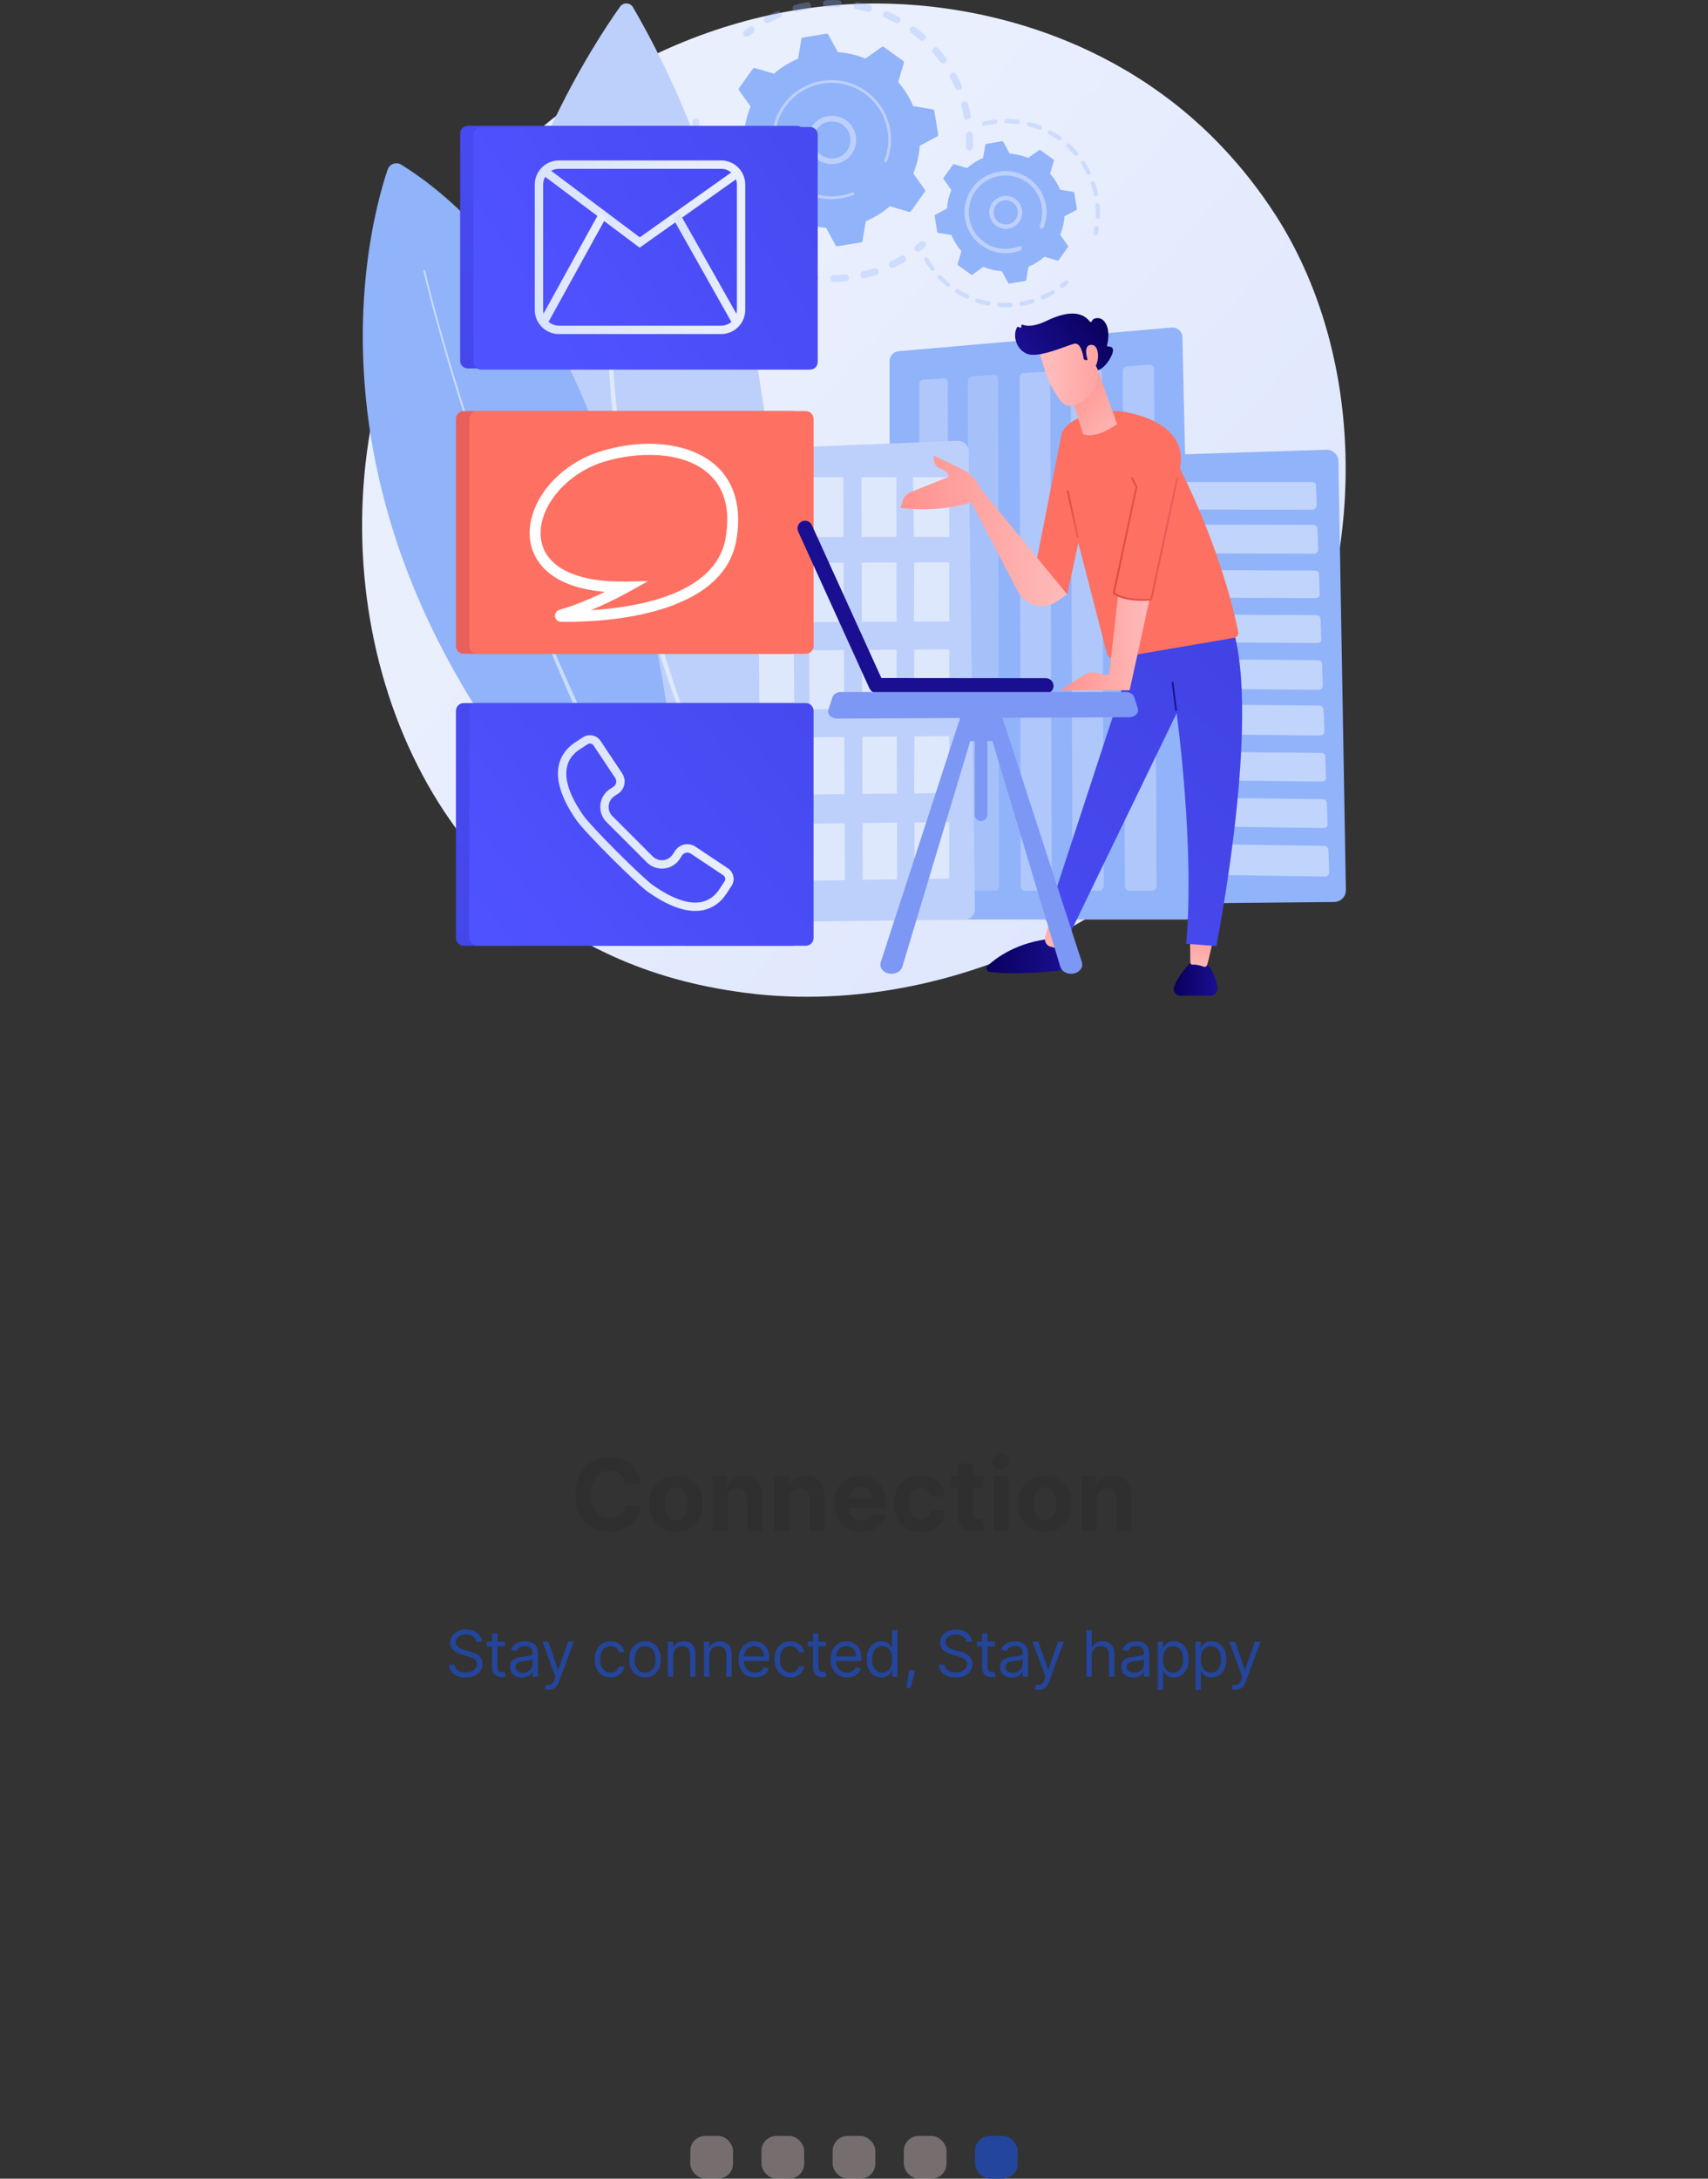 <svg width="480" height="612" viewBox="0 0 480 612" fill="none" xmlns="http://www.w3.org/2000/svg">
<rect x="0" y="0" width="480" height="612" fill="#333333" stroke="none"/>
<g clip-path="url(#clip0_4553_94431)">
<path d="M366.586 189.483C339.768 252.628 268.332 288.001 206.382 278.459C196.302 276.907 168.666 272.281 144.198 250.461C97.097 208.456 87.024 125.28 125.02 66.664C152.674 24.003 202.246 -0.181 249.351 1.028C259.497 1.288 298.381 2.894 332.554 31.072C337.573 35.211 348.644 45.047 358.621 60.648C382.05 97.286 384.063 148.33 366.586 189.483Z" fill="url(#paint0_linear_4553_94431)"/>
<g opacity="0.3">
<path d="M272.396 42.235C271.849 42.213 271.423 41.751 271.446 41.204C271.489 40.141 271.488 39.06 271.44 37.991C271.416 37.45 271.83 36.992 272.368 36.958C272.374 36.958 272.381 36.957 272.387 36.957C272.934 36.932 273.397 37.356 273.421 37.904C273.471 39.028 273.473 40.167 273.427 41.285C273.406 41.797 273 42.202 272.5 42.234C272.466 42.236 272.431 42.237 272.396 42.235ZM270.853 32.805C270.66 31.753 270.421 30.699 270.141 29.673C269.997 29.145 270.308 28.599 270.837 28.455C271.368 28.312 271.91 28.623 272.055 29.152C272.349 30.232 272.601 31.341 272.804 32.447C272.902 32.986 272.546 33.502 272.006 33.601C271.967 33.608 271.928 33.613 271.89 33.615C271.395 33.647 270.944 33.304 270.853 32.805ZM268.422 24.748C268.001 23.768 267.533 22.795 267.029 21.854C266.771 21.371 266.953 20.77 267.436 20.511C267.919 20.253 268.519 20.435 268.778 20.918C269.308 21.908 269.801 22.933 270.244 23.965C270.46 24.469 270.227 25.052 269.724 25.268C269.617 25.314 269.506 25.339 269.396 25.346C268.989 25.372 268.591 25.143 268.422 24.748ZM264.251 17.436C263.621 16.573 262.946 15.729 262.245 14.925C261.886 14.512 261.929 13.885 262.342 13.525C262.756 13.165 263.381 13.209 263.742 13.621C264.479 14.468 265.189 15.357 265.852 16.264C266.176 16.706 266.079 17.326 265.636 17.65C265.478 17.765 265.297 17.828 265.115 17.838C264.788 17.861 264.458 17.72 264.251 17.436ZM258.554 11.236C257.751 10.538 256.906 9.863 256.043 9.232C255.601 8.909 255.505 8.288 255.828 7.847C256.152 7.404 256.772 7.308 257.214 7.632C258.122 8.296 259.011 9.005 259.857 9.74C260.27 10.1 260.314 10.726 259.954 11.139C259.773 11.347 259.524 11.461 259.268 11.479C259.016 11.494 258.759 11.414 258.554 11.236ZM251.628 6.451C250.688 5.946 249.715 5.476 248.736 5.052C248.233 4.835 248.002 4.251 248.219 3.749C248.436 3.246 249.02 3.015 249.523 3.232C250.555 3.678 251.579 4.173 252.567 4.704C253.049 4.963 253.231 5.564 252.972 6.047C252.803 6.361 252.491 6.546 252.159 6.567C251.982 6.579 251.798 6.542 251.628 6.451ZM214.803 5.989C214.545 5.506 214.727 4.905 215.211 4.648C216.201 4.119 217.229 3.627 218.263 3.186C218.767 2.971 219.349 3.205 219.564 3.708C219.779 4.211 219.545 4.794 219.042 5.009C218.06 5.429 217.085 5.896 216.145 6.397C216.017 6.465 215.879 6.503 215.741 6.511C215.365 6.537 214.991 6.344 214.803 5.989ZM243.819 3.322C242.791 3.039 241.739 2.797 240.69 2.604C240.152 2.505 239.796 1.987 239.895 1.449C239.995 0.909 240.512 0.557 241.051 0.653C242.154 0.857 243.263 1.112 244.345 1.41C244.873 1.556 245.184 2.101 245.038 2.63C244.923 3.049 244.555 3.331 244.144 3.357C244.038 3.363 243.928 3.352 243.819 3.322ZM222.755 2.602C222.613 2.074 222.925 1.529 223.454 1.386C224.537 1.094 225.647 0.844 226.753 0.643C227.293 0.543 227.809 0.903 227.906 1.443C228.004 1.982 227.646 2.498 227.107 2.595C226.056 2.786 225.001 3.023 223.972 3.301C223.907 3.319 223.841 3.329 223.775 3.333C223.313 3.362 222.881 3.065 222.755 2.602ZM235.507 2.018C234.443 1.972 233.362 1.972 232.295 2.017C231.748 2.04 231.285 1.615 231.262 1.068C231.239 0.528 231.652 0.07 232.19 0.037C232.197 0.037 232.204 0.036 232.211 0.036C233.333 -0.012 234.471 -0.011 235.592 0.036C236.139 0.06 236.564 0.522 236.539 1.069C236.517 1.58 236.112 1.985 235.613 2.016C235.579 2.019 235.543 2.019 235.507 2.018Z" fill="#91B3FA"/>
<path d="M209.917 10.334C210.112 10.322 210.306 10.251 210.471 10.121C210.871 9.802 211.285 9.488 211.701 9.184C212.144 8.861 212.24 8.241 211.918 7.798C211.595 7.355 210.974 7.258 210.532 7.582C210.095 7.902 209.659 8.232 209.238 8.567C208.809 8.908 208.737 9.532 209.077 9.961C209.287 10.225 209.605 10.354 209.917 10.334Z" fill="#91B3FA"/>
</g>
<g opacity="0.3">
<path d="M195.46 36.885C195.938 36.855 196.336 36.481 196.383 35.99C196.432 35.481 196.492 34.965 196.562 34.455C196.636 33.912 196.258 33.412 195.715 33.338C195.17 33.262 194.671 33.643 194.597 34.185C194.524 34.721 194.46 35.266 194.408 35.802C194.356 36.347 194.756 36.831 195.301 36.883C195.355 36.888 195.407 36.889 195.46 36.885Z" fill="#91B3FA"/>
<path d="M234.363 79.224C233.816 79.232 233.365 78.795 233.357 78.246C233.349 77.699 233.787 77.249 234.334 77.24C235.377 77.225 236.435 77.166 237.492 77.062C238.034 77.008 238.522 77.409 238.576 77.954C238.629 78.499 238.23 78.984 237.685 79.038C237.227 79.082 236.77 79.119 236.315 79.148C235.665 79.19 235.009 79.215 234.363 79.224ZM241.823 77.415C241.696 76.882 242.027 76.348 242.559 76.221C243.582 75.978 244.606 75.69 245.602 75.364C246.122 75.192 246.683 75.477 246.854 75.997C247.024 76.517 246.74 77.078 246.22 77.248C245.171 77.592 244.093 77.896 243.016 78.151C242.96 78.164 242.904 78.172 242.849 78.176C242.376 78.206 241.935 77.892 241.823 77.415ZM228.967 78.932C227.872 78.797 226.767 78.613 225.685 78.386C225.149 78.273 224.805 77.747 224.919 77.211C225.031 76.675 225.557 76.332 226.094 76.445C227.122 76.662 228.17 76.836 229.21 76.964C229.754 77.031 230.14 77.526 230.074 78.07C230.015 78.551 229.62 78.908 229.153 78.938C229.092 78.941 229.03 78.94 228.967 78.932ZM249.904 74.76C249.664 74.268 249.868 73.674 250.36 73.434C251.304 72.973 252.239 72.467 253.139 71.928C253.61 71.647 254.219 71.801 254.499 72.271C254.78 72.741 254.626 73.349 254.156 73.63C253.207 74.197 252.223 74.731 251.229 75.216C251.109 75.274 250.983 75.307 250.858 75.315C250.469 75.341 250.086 75.133 249.904 74.76ZM220.489 76.913C219.451 76.54 218.414 76.119 217.408 75.658C216.91 75.43 216.691 74.842 216.918 74.343C217.146 73.845 217.735 73.626 218.233 73.853C219.188 74.29 220.173 74.692 221.159 75.045C221.675 75.23 221.942 75.798 221.757 76.313C221.619 76.698 221.269 76.944 220.886 76.968C220.756 76.978 220.62 76.96 220.489 76.913ZM212.659 73.084C211.725 72.493 210.805 71.854 209.926 71.188C209.489 70.856 209.404 70.235 209.734 69.798C210.065 69.361 210.687 69.275 211.124 69.606C211.96 70.24 212.834 70.846 213.721 71.408C214.184 71.702 214.322 72.314 214.028 72.777C213.852 73.056 213.558 73.217 213.253 73.236C213.05 73.249 212.843 73.201 212.659 73.084ZM205.849 67.639C205.066 66.858 204.307 66.034 203.594 65.193C203.239 64.775 203.292 64.15 203.709 63.795C204.128 63.441 204.753 63.493 205.107 63.911C205.785 64.711 206.506 65.492 207.25 66.235C207.637 66.622 207.638 67.25 207.251 67.638C207.073 67.816 206.845 67.912 206.612 67.927C206.339 67.944 206.059 67.848 205.849 67.639ZM200.39 60.838C199.796 59.904 199.236 58.934 198.725 57.955C198.471 57.47 198.66 56.871 199.145 56.617C199.63 56.364 200.229 56.552 200.483 57.037C200.969 57.967 201.5 58.887 202.065 59.774C202.359 60.236 202.222 60.849 201.759 61.142C201.614 61.235 201.452 61.285 201.291 61.295C200.941 61.319 200.59 61.156 200.39 60.838ZM196.556 53C196.184 51.961 195.852 50.893 195.568 49.824C195.427 49.295 195.743 48.752 196.272 48.611C196.8 48.472 197.344 48.786 197.485 49.315C197.754 50.33 198.07 51.345 198.424 52.333C198.608 52.848 198.34 53.416 197.824 53.601C197.735 53.633 197.643 53.652 197.552 53.657C197.122 53.684 196.709 53.426 196.556 53ZM194.539 44.52C194.438 43.713 194.361 42.894 194.309 42.084C194.29 41.79 194.275 41.497 194.263 41.205C194.24 40.658 194.657 40.186 195.213 40.173C195.76 40.15 196.222 40.575 196.245 41.123C196.257 41.4 196.271 41.679 196.289 41.957C196.338 42.727 196.411 43.506 196.507 44.273C196.575 44.817 196.19 45.313 195.646 45.38C195.626 45.382 195.605 45.385 195.585 45.386C195.065 45.42 194.604 45.044 194.539 44.52Z" fill="#91B3FA"/>
<path d="M258.059 70.75C258.255 70.738 258.45 70.666 258.616 70.534C259.035 70.198 259.454 69.847 259.863 69.49C260.276 69.129 260.319 68.503 259.958 68.09C259.598 67.677 258.972 67.634 258.559 67.995C258.17 68.333 257.771 68.666 257.374 68.986C256.947 69.328 256.878 69.953 257.22 70.379C257.432 70.642 257.747 70.77 258.059 70.75Z" fill="#91B3FA"/>
</g>
<path d="M259.932 53.853C260.048 53.692 260.048 53.476 259.933 53.315L256.666 48.716C257.67 46.28 258.292 43.666 258.471 40.961L263.428 38.276C263.602 38.182 263.698 37.988 263.665 37.793L262.558 31.118C262.526 30.923 262.373 30.77 262.178 30.736L256.62 29.796C255.577 27.292 254.145 25.02 252.408 23.039L254.016 17.632C254.072 17.442 254.002 17.238 253.841 17.123L248.338 13.185C248.177 13.069 247.961 13.069 247.8 13.184L243.201 16.451C240.765 15.447 238.151 14.824 235.446 14.646L232.761 9.688C232.667 9.515 232.473 9.419 232.278 9.451L225.602 10.559C225.407 10.591 225.253 10.744 225.22 10.939L224.279 16.497C221.776 17.54 219.504 18.972 217.523 20.709L212.116 19.101C211.926 19.045 211.722 19.115 211.607 19.276L207.669 24.779C207.553 24.94 207.553 25.156 207.668 25.317L210.935 29.916C209.931 32.352 209.308 34.966 209.13 37.671L204.172 40.356C203.999 40.45 203.903 40.644 203.935 40.839L205.043 47.515C205.075 47.71 205.228 47.863 205.422 47.897L210.981 48.837C212.023 51.341 213.456 53.613 215.192 55.594L213.585 61.001C213.529 61.191 213.599 61.395 213.76 61.51L219.263 65.448C219.424 65.564 219.64 65.564 219.801 65.449L224.4 62.182C226.836 63.186 229.45 63.809 232.155 63.987L234.84 68.945C234.934 69.118 235.128 69.214 235.323 69.18L241.999 68.073C242.194 68.041 242.347 67.888 242.38 67.693L243.321 62.135C245.825 61.093 248.097 59.66 250.078 57.923L255.485 59.531C255.675 59.587 255.879 59.517 255.994 59.356L259.932 53.853Z" fill="#91B3FA"/>
<path d="M233.236 46.096C229.499 45.785 226.71 42.492 227.021 38.754C227.171 36.944 228.018 35.3 229.404 34.126C230.791 32.953 232.551 32.388 234.363 32.54C238.1 32.851 240.888 36.144 240.578 39.882C240.295 43.283 237.544 45.896 234.235 46.107C233.907 46.127 233.573 46.124 233.236 46.096ZM230.431 35.337C229.367 36.237 228.719 37.497 228.603 38.886C228.365 41.752 230.503 44.277 233.369 44.515C236.235 44.754 238.76 42.615 238.998 39.749C239.236 36.884 237.098 34.358 234.232 34.12C233.972 34.099 233.714 34.096 233.459 34.112C232.348 34.184 231.294 34.605 230.431 35.337Z" fill="#BDD0FB"/>
<path d="M234.719 55.915C235.287 55.878 235.857 55.813 236.427 55.719C236.606 55.69 236.785 55.657 236.963 55.621C237.842 55.447 238.705 55.202 239.541 54.891C239.552 54.887 239.564 54.883 239.575 54.878C239.607 54.866 239.639 54.854 239.671 54.841C239.734 54.817 239.797 54.793 239.859 54.768C240.023 54.704 240.12 54.541 240.109 54.374C240.106 54.334 240.097 54.293 240.082 54.253C240.002 54.049 239.771 53.95 239.567 54.03C238.519 54.445 237.418 54.749 236.297 54.935C230.728 55.859 225.344 53.76 221.825 49.843C219.867 47.664 218.488 44.922 217.975 41.824C217.884 41.281 217.822 40.737 217.788 40.195C217.557 36.547 218.579 32.961 220.735 29.948C223.211 26.486 226.887 24.197 231.085 23.501C239.756 22.064 247.972 27.945 249.409 36.612C249.497 37.146 249.559 37.683 249.593 38.22C249.74 40.548 249.377 42.881 248.52 45.052C248.498 45.108 248.49 45.167 248.493 45.223C248.502 45.371 248.596 45.509 248.743 45.567C248.947 45.647 249.178 45.548 249.258 45.343C250.157 43.064 250.54 40.614 250.385 38.171C250.35 37.608 250.286 37.044 250.192 36.483C248.683 27.385 240.052 21.211 230.956 22.719C226.549 23.45 222.69 25.854 220.09 29.487C217.827 32.65 216.754 36.415 216.997 40.245C217.033 40.814 217.098 41.384 217.192 41.955C217.923 46.363 220.327 50.221 223.96 52.821C227.121 55.085 230.888 56.159 234.719 55.915Z" fill="#BDD0FB"/>
<g opacity="0.3">
<path d="M307.932 66.173C308.196 66.156 308.429 65.968 308.49 65.696C308.605 65.189 308.706 64.671 308.79 64.158C308.844 63.824 308.618 63.509 308.283 63.454C307.949 63.398 307.635 63.626 307.58 63.96C307.499 64.449 307.404 64.943 307.294 65.427C307.22 65.756 307.427 66.085 307.757 66.159C307.817 66.173 307.875 66.177 307.932 66.173Z" fill="#91B3FA"/>
<path d="M308.481 61.498C308.143 61.485 307.88 61.201 307.893 60.862C307.925 60.009 307.915 59.144 307.861 58.293C307.85 58.113 307.836 57.934 307.821 57.753C307.792 57.416 308.042 57.119 308.38 57.091C308.699 57.077 309.013 57.313 309.042 57.65C309.058 57.839 309.072 58.028 309.084 58.216C309.14 59.108 309.152 60.015 309.118 60.911C309.106 61.227 308.855 61.479 308.545 61.498C308.523 61.498 308.502 61.499 308.481 61.498ZM307.369 54.674C307.157 53.661 306.88 52.652 306.546 51.675C306.437 51.355 306.608 51.007 306.928 50.898C307.246 50.789 307.597 50.959 307.705 51.279C308.056 52.303 308.345 53.361 308.568 54.423C308.637 54.755 308.425 55.079 308.094 55.148C308.065 55.154 308.035 55.158 308.006 55.159C307.707 55.179 307.432 54.975 307.369 54.674ZM305.359 48.799C304.907 47.87 304.391 46.96 303.825 46.093C303.64 45.81 303.721 45.43 304.004 45.246C304.288 45.061 304.667 45.14 304.851 45.423C305.445 46.332 305.986 47.287 306.461 48.261C306.61 48.565 306.483 48.932 306.179 49.08C306.105 49.116 306.027 49.136 305.949 49.141C305.709 49.158 305.471 49.029 305.359 48.799ZM301.967 43.598C301.299 42.808 300.575 42.051 299.817 41.351C299.568 41.121 299.553 40.733 299.783 40.485C300.012 40.237 300.399 40.221 300.648 40.451C301.443 41.186 302.202 41.978 302.902 42.808C303.121 43.066 303.088 43.452 302.83 43.671C302.726 43.758 302.601 43.806 302.475 43.814C302.287 43.826 302.097 43.752 301.967 43.598ZM297.408 39.383C296.568 38.778 295.683 38.221 294.777 37.725C294.481 37.562 294.372 37.191 294.534 36.894C294.697 36.596 295.068 36.487 295.366 36.651C296.316 37.171 297.243 37.755 298.124 38.388C298.398 38.585 298.461 38.968 298.263 39.242C298.152 39.397 297.981 39.485 297.805 39.496C297.668 39.505 297.527 39.468 297.408 39.383ZM291.964 36.401C291.003 36.02 290.01 35.696 289.011 35.437C288.683 35.352 288.487 35.017 288.572 34.691C288.657 34.363 288.99 34.167 289.319 34.251C290.366 34.522 291.408 34.863 292.417 35.263C292.731 35.388 292.885 35.744 292.76 36.058C292.67 36.286 292.458 36.43 292.229 36.444C292.14 36.449 292.05 36.436 291.964 36.401ZM285.958 34.843C284.936 34.71 283.893 34.638 282.856 34.632C282.517 34.63 282.245 34.354 282.247 34.016C282.249 33.677 282.524 33.41 282.864 33.406C283.951 33.413 285.045 33.488 286.117 33.628C286.452 33.672 286.689 33.98 286.645 34.315C286.607 34.61 286.364 34.828 286.077 34.847C286.038 34.849 285.998 34.848 285.958 34.843ZM275.947 34.905C275.867 34.577 276.069 34.246 276.397 34.165C277.307 33.943 278.245 33.768 279.182 33.643C279.324 33.623 279.466 33.606 279.608 33.589C279.942 33.54 280.249 33.791 280.287 34.127C280.326 34.464 280.085 34.767 279.749 34.806C279.615 34.821 279.482 34.838 279.346 34.857C278.45 34.977 277.555 35.144 276.687 35.355C276.651 35.364 276.616 35.369 276.581 35.371C276.29 35.39 276.019 35.198 275.947 34.905Z" fill="#91B3FA"/>
</g>
<g opacity="0.3">
<path d="M283.985 86.293C282.919 86.347 281.84 86.335 280.779 86.26C280.442 86.236 280.188 85.944 280.212 85.606C280.236 85.268 280.531 85.017 280.866 85.038C281.879 85.11 282.908 85.121 283.925 85.07C284.262 85.052 284.55 85.312 284.568 85.65C284.585 85.985 284.329 86.271 283.995 86.293C283.994 86.291 283.988 86.291 283.985 86.293ZM286.467 85.438C286.41 85.105 286.634 84.788 286.967 84.731C287.97 84.558 288.973 84.323 289.948 84.032C290.27 83.937 290.613 84.12 290.71 84.444C290.807 84.768 290.622 85.109 290.298 85.206C289.277 85.511 288.227 85.757 287.175 85.938C287.153 85.942 287.131 85.944 287.109 85.946C286.801 85.965 286.521 85.75 286.467 85.438ZM277.598 85.838C276.55 85.632 275.506 85.361 274.493 85.031C274.172 84.927 273.995 84.581 274.101 84.259C274.205 83.937 274.55 83.762 274.873 83.867C275.838 84.181 276.834 84.44 277.834 84.637C278.166 84.702 278.382 85.024 278.317 85.356C278.262 85.635 278.026 85.832 277.755 85.85C277.704 85.852 277.651 85.849 277.598 85.838ZM292.504 83.784C292.368 83.475 292.509 83.114 292.819 82.977C293.751 82.568 294.667 82.098 295.541 81.579C295.833 81.407 296.208 81.503 296.381 81.793C296.554 82.084 296.457 82.46 296.167 82.632C295.25 83.177 294.289 83.67 293.312 84.099C293.245 84.128 293.175 84.145 293.105 84.149C292.853 84.166 292.609 84.026 292.504 83.784ZM271.512 83.855C270.546 83.404 269.598 82.89 268.694 82.325C268.407 82.147 268.319 81.768 268.498 81.481C268.677 81.194 269.054 81.105 269.342 81.285C270.205 81.823 271.11 82.314 272.031 82.744C272.338 82.887 272.47 83.251 272.328 83.558C272.23 83.768 272.027 83.897 271.81 83.911C271.71 83.917 271.609 83.899 271.512 83.855ZM266.079 80.468C265.248 79.798 264.449 79.071 263.707 78.308C263.471 78.066 263.476 77.678 263.719 77.442C263.961 77.206 264.349 77.211 264.586 77.454C265.294 78.181 266.056 78.874 266.849 79.514C267.112 79.726 267.153 80.112 266.942 80.375C266.829 80.514 266.668 80.591 266.503 80.602C266.354 80.612 266.203 80.568 266.079 80.468ZM261.612 75.878C260.964 75.028 260.364 74.13 259.826 73.211C259.656 72.919 259.754 72.543 260.046 72.373C260.339 72.202 260.713 72.301 260.884 72.593C261.396 73.469 261.968 74.325 262.586 75.135C262.791 75.404 262.738 75.789 262.469 75.993C262.37 76.07 262.254 76.11 262.138 76.118C261.941 76.13 261.741 76.048 261.612 75.878Z" fill="#91B3FA"/>
<path d="M298.508 80.937C298.626 80.93 298.743 80.888 298.844 80.81C299.258 80.49 299.665 80.156 300.054 79.816C300.309 79.594 300.335 79.207 300.113 78.952C299.89 78.698 299.503 78.671 299.248 78.892C298.878 79.216 298.489 79.535 298.094 79.841C297.826 80.048 297.777 80.433 297.984 80.701C298.114 80.868 298.313 80.95 298.508 80.937Z" fill="#91B3FA"/>
</g>
<path d="M300.134 69.389C300.212 69.282 300.212 69.137 300.135 69.029L297.949 65.951C298.621 64.322 299.038 62.572 299.157 60.762L302.475 58.966C302.591 58.902 302.655 58.773 302.634 58.642L301.892 54.175C301.871 54.045 301.769 53.942 301.638 53.92L297.918 53.291C297.221 51.616 296.262 50.094 295.1 48.769L296.175 45.15C296.213 45.024 296.166 44.886 296.059 44.81L292.376 42.175C292.268 42.098 292.124 42.098 292.015 42.174L288.938 44.36C287.308 43.688 285.559 43.272 283.748 43.152L281.952 39.834C281.889 39.718 281.759 39.655 281.629 39.676L277.161 40.417C277.031 40.439 276.929 40.54 276.906 40.671L276.277 44.391C274.602 45.088 273.081 46.047 271.755 47.21L268.137 46.133C268.01 46.095 267.873 46.142 267.796 46.25L265.161 49.933C265.084 50.04 265.084 50.185 265.16 50.293L267.346 53.371C266.675 55.001 266.258 56.75 266.138 58.56L262.821 60.356C262.704 60.42 262.641 60.549 262.662 60.68L263.403 65.147C263.425 65.278 263.527 65.38 263.657 65.402L267.377 66.032C268.074 67.706 269.033 69.228 270.196 70.553L269.121 74.172C269.082 74.298 269.13 74.436 269.237 74.512L272.92 77.147C273.028 77.224 273.172 77.224 273.281 77.148L276.358 74.962C277.988 75.634 279.737 76.05 281.547 76.17L283.344 79.487C283.407 79.604 283.537 79.667 283.667 79.646L288.134 78.905C288.265 78.883 288.367 78.782 288.389 78.651L289.019 74.932C290.694 74.235 292.215 73.276 293.54 72.113L297.159 73.189C297.286 73.227 297.423 73.18 297.5 73.072L300.134 69.389Z" fill="#91B3FA"/>
<path d="M282.264 64.275C281.03 64.172 279.911 63.596 279.112 62.651C278.312 61.707 277.928 60.507 278.031 59.273C278.243 56.728 280.483 54.832 283.033 55.039C285.579 55.251 287.478 57.495 287.266 60.04C287.163 61.273 286.587 62.394 285.642 63.193C284.874 63.843 283.938 64.218 282.952 64.281C282.724 64.296 282.494 64.294 282.264 64.275ZM279.251 59.375C279.176 60.282 279.458 61.165 280.046 61.86C280.635 62.555 281.458 62.978 282.366 63.054C283.274 63.128 284.155 62.847 284.85 62.258C285.545 61.671 285.969 60.847 286.044 59.94C286.2 58.067 284.803 56.416 282.93 56.261C282.762 56.247 282.594 56.246 282.43 56.256C280.772 56.361 279.393 57.672 279.251 59.375Z" fill="#BDD0FB"/>
<path d="M283.297 71.115C283.683 71.091 284.072 71.046 284.463 70.982C285.238 70.853 286 70.646 286.731 70.365C286.764 70.352 286.796 70.339 286.829 70.327C287.082 70.227 287.232 69.978 287.216 69.719C287.212 69.657 287.198 69.594 287.174 69.532C287.049 69.217 286.694 69.065 286.378 69.187C285.699 69.456 284.987 69.653 284.262 69.773C284.222 69.78 284.182 69.786 284.142 69.792C282.425 70.06 280.707 69.889 279.114 69.319C278.248 69.01 277.42 68.581 276.649 68.04C276.643 68.036 276.637 68.031 276.63 68.027C276.61 68.013 276.591 67.999 276.572 67.985C274.332 66.382 272.85 64.002 272.399 61.285C272.341 60.934 272.301 60.581 272.279 60.231C272.129 57.869 272.791 55.547 274.187 53.596C275.79 51.355 278.17 49.873 280.887 49.423C283.603 48.974 286.335 49.606 288.576 51.209C290.816 52.812 292.299 55.192 292.749 57.909C292.807 58.255 292.847 58.603 292.869 58.95C292.964 60.458 292.729 61.968 292.174 63.374C292.14 63.46 292.127 63.549 292.133 63.637C292.147 63.866 292.291 64.079 292.519 64.168C292.835 64.291 293.19 64.138 293.315 63.822C293.935 62.25 294.198 60.56 294.092 58.874C294.067 58.485 294.023 58.096 293.959 57.709C293.455 54.668 291.796 52.006 289.29 50.213C286.784 48.419 283.731 47.708 280.688 48.214C277.648 48.718 274.985 50.376 273.191 52.883C271.63 55.065 270.89 57.662 271.057 60.305C271.082 60.698 271.126 61.091 271.191 61.485C272.167 67.373 277.465 71.486 283.297 71.115Z" fill="#BDD0FB"/>
<path d="M376.138 129.591C376.123 128.704 375.752 127.861 375.11 127.249C374.467 126.638 373.607 126.309 372.72 126.338L300.982 128.629C299.157 128.687 297.722 130.212 297.776 132.039L301.315 250.848C301.37 252.652 302.856 254.08 304.659 254.062L374.955 253.379C375.838 253.37 376.681 253.009 377.297 252.377C377.912 251.744 378.251 250.891 378.235 250.008L376.138 129.591Z" fill="#91B3FA"/>
<g opacity="0.43">
<path d="M368.654 135.398H304.771C304.15 135.398 303.652 135.73 303.658 136.319L303.719 141.897C303.725 142.488 304.238 143.127 304.861 143.128L368.925 143.179C369.56 143.18 370.051 142.491 370.03 141.894L369.835 136.333C369.816 135.739 369.287 135.398 368.654 135.398Z" fill="white"/>
<path d="M369.069 147.419L304.908 147.313C304.283 147.311 303.784 147.907 303.79 148.501L303.851 154.202C303.857 154.798 304.371 155.364 304.997 155.366L369.342 155.544C369.979 155.546 370.476 154.978 370.455 154.375L370.26 148.624C370.24 148.023 369.704 147.42 369.069 147.419Z" fill="white"/>
<path d="M369.502 160.266L305.05 160.047C304.424 160.045 303.919 160.334 303.925 160.934L303.987 166.683C303.993 167.285 304.508 167.74 305.137 167.743L369.764 168.03C370.403 168.034 370.907 167.579 370.886 166.971L370.689 161.168C370.668 160.564 370.14 160.268 369.502 160.266Z" fill="white"/>
<path d="M369.925 172.798L305.19 172.469C304.561 172.466 304.055 172.873 304.062 173.479L304.124 179.279C304.131 179.886 304.646 180.228 305.277 180.232L370.189 180.632C370.831 180.636 371.34 180.297 371.319 179.684L371.12 173.83C371.098 173.219 370.565 172.801 369.925 172.798Z" fill="white"/>
<path d="M370.35 185.435L305.329 184.992C304.697 184.988 304.191 185.517 304.197 186.127L304.26 191.978C304.267 192.59 304.788 193.254 305.422 193.259L370.63 193.776C371.276 193.781 371.777 193.119 371.756 192.501L371.554 186.595C371.534 185.98 370.994 185.44 370.35 185.435Z" fill="white"/>
<path d="M370.78 198.19L305.471 197.633C304.837 197.628 304.329 198.279 304.335 198.895L304.399 204.798C304.406 205.417 304.928 205.967 305.565 205.973L371.063 206.606C371.712 206.612 372.219 206.065 372.198 205.442L371.995 199.483C371.973 198.862 371.427 198.195 370.78 198.19Z" fill="white"/>
<path d="M371.228 211.506L305.619 210.828C304.981 210.821 304.467 211.157 304.474 211.778L304.538 217.733C304.545 218.357 305.069 218.793 305.708 218.801L371.499 219.552C372.151 219.559 372.664 219.131 372.643 218.502L372.438 212.489C372.416 211.861 371.878 211.512 371.228 211.506Z" fill="white"/>
<path d="M371.666 224.484L305.764 223.688C305.123 223.68 304.608 224.138 304.615 224.765L304.68 230.774C304.687 231.403 305.211 231.721 305.854 231.73L371.94 232.601C372.595 232.61 373.114 232.302 373.093 231.666L372.886 225.599C372.863 224.967 372.318 224.491 371.666 224.484Z" fill="white"/>
<path d="M372.107 237.589L305.908 236.672C305.265 236.663 304.749 237.247 304.755 237.879L304.821 243.942C304.828 244.576 305.358 245.229 306.004 245.238L372.398 246.235C373.055 246.245 373.567 245.602 373.544 244.962L373.336 238.84C373.315 238.202 372.762 237.598 372.107 237.589Z" fill="white"/>
</g>
<path d="M214.876 251.707C214.876 251.707 238.578 106.263 177.893 2.05C177.102 0.691 175.176 0.592 174.264 1.873C159.866 22.109 74.529 153.746 214.876 251.707Z" fill="#BDD0FB"/>
<path opacity="0.52" d="M172.463 44.431C172.463 44.431 172.376 45.23 172.253 46.736C172.127 48.241 171.969 50.451 171.809 53.266C171.638 56.082 171.506 59.504 171.392 63.43C171.359 65.394 171.295 67.482 171.293 69.686C171.284 70.788 171.275 71.918 171.265 73.074C171.269 74.231 171.273 75.414 171.278 76.623C171.276 77.832 171.294 79.065 171.32 80.322C171.343 81.579 171.366 82.859 171.389 84.162C171.433 85.464 171.476 86.788 171.52 88.132C171.542 88.805 171.564 89.481 171.587 90.164C171.619 90.846 171.653 91.533 171.685 92.225C171.752 93.607 171.82 95.009 171.89 96.428C171.968 97.847 172.072 99.28 172.164 100.731C172.332 103.634 172.585 106.593 172.823 109.604C172.93 111.11 173.104 112.623 173.246 114.15C173.401 115.676 173.535 117.215 173.708 118.759C173.89 120.302 174.071 121.855 174.255 123.416C174.347 124.196 174.439 124.978 174.53 125.763C174.638 126.545 174.746 127.328 174.854 128.113C175.071 129.684 175.288 131.26 175.506 132.842C175.724 134.424 176.001 136.001 176.247 137.586C176.507 139.168 176.738 140.76 177.023 142.343C177.312 143.926 177.6 145.51 177.889 147.095L178.317 149.471C178.461 150.264 178.634 151.049 178.792 151.838C179.114 153.414 179.435 154.989 179.757 156.56C180.06 158.136 180.441 159.69 180.796 161.247C181.154 162.802 181.512 164.352 181.867 165.896C182.625 168.974 183.438 172.012 184.207 175.023C185.069 178.008 185.921 180.956 186.759 183.857C187.678 186.733 188.581 189.56 189.464 192.328C190.427 195.07 191.369 197.753 192.286 200.363C193.252 202.956 194.252 205.456 195.186 207.887C195.424 208.494 195.65 209.098 195.892 209.69C196.144 210.279 196.393 210.861 196.641 211.439C197.135 212.594 197.621 213.727 198.096 214.837C198.571 215.948 199.036 217.035 199.491 218.098C199.982 219.144 200.462 220.166 200.929 221.163C201.864 223.157 202.751 225.049 203.584 226.826C204.483 228.572 205.323 230.205 206.101 231.716C206.49 232.471 206.863 233.196 207.22 233.889C207.577 234.581 207.908 235.247 208.265 235.854C211.033 240.768 212.615 243.577 212.615 243.577L212.619 243.585C212.678 243.69 212.641 243.824 212.536 243.883C212.431 243.941 212.3 243.906 212.239 243.804C212.239 243.804 210.599 241.021 207.729 236.152C207.36 235.548 207.019 234.885 206.651 234.198C206.282 233.509 205.897 232.789 205.496 232.037C204.693 230.534 203.824 228.909 202.895 227.172C202.032 225.402 201.113 223.519 200.144 221.534C199.663 220.539 199.169 219.52 198.664 218.475C198.197 217.413 197.72 216.327 197.232 215.217C196.744 214.107 196.247 212.975 195.739 211.82C195.485 211.243 195.229 210.66 194.971 210.072C194.723 209.48 194.49 208.875 194.245 208.269C193.284 205.839 192.257 203.338 191.262 200.744C190.317 198.131 189.346 195.448 188.353 192.704C187.45 189.93 186.528 187.096 185.591 184.213C184.741 181.304 183.876 178.346 183.002 175.353C182.22 172.334 181.395 169.285 180.624 166.199C180.262 164.649 179.898 163.094 179.534 161.535C179.173 159.973 178.786 158.414 178.476 156.833C178.149 155.257 177.822 153.678 177.493 152.096C177.333 151.305 177.157 150.517 177.009 149.722L176.573 147.338C176.285 145.747 175.998 144.157 175.711 142.567C175.43 140.978 175.203 139.38 174.947 137.791C174.706 136.199 174.432 134.616 174.219 133.028C174.005 131.441 173.791 129.858 173.579 128.282C173.474 127.494 173.368 126.706 173.262 125.922C173.173 125.135 173.082 124.35 172.993 123.568C172.814 122.001 172.637 120.443 172.459 118.893C172.29 117.343 172.16 115.799 172.01 114.269C171.872 112.736 171.702 111.218 171.6 109.706C171.377 106.685 171.116 103.716 170.979 100.804C170.901 99.348 170.811 97.909 170.746 96.486C170.691 95.062 170.635 93.656 170.581 92.269C170.555 91.575 170.529 90.886 170.503 90.202C170.487 89.518 170.471 88.839 170.456 88.165C170.425 86.816 170.393 85.489 170.363 84.183C170.352 82.876 170.341 81.592 170.331 80.332C170.317 79.072 170.311 77.835 170.324 76.624C170.321 71.778 170.463 67.337 170.612 63.404C170.788 59.471 170.976 56.044 171.192 53.226C171.39 50.407 171.609 48.197 171.764 46.69C171.919 45.183 172.024 44.38 172.024 44.38V44.378C172.04 44.258 172.15 44.174 172.269 44.189C172.393 44.205 172.476 44.313 172.463 44.431Z" fill="white"/>
<path d="M193.394 265.927C193.394 265.927 192.87 96.2 112.773 46.261C111.351 45.374 109.475 46.052 108.938 47.639C102.703 66.103 76.146 166.352 193.394 265.927Z" fill="#91B3FA"/>
<path opacity="0.52" d="M119.469 76.06C119.469 76.06 120.166 79.067 121.548 84.298C122.237 86.912 123.095 90.082 124.12 93.707C125.134 97.335 126.339 101.411 127.683 105.848C129.043 110.28 130.535 115.076 132.19 120.124C133.004 122.652 133.886 125.235 134.763 127.883C135.674 130.518 136.576 133.222 137.545 135.952C138.507 138.685 139.483 141.464 140.51 144.265C141.517 147.072 142.574 149.899 143.641 152.748C143.907 153.46 144.174 154.175 144.442 154.89C144.716 155.603 144.99 156.316 145.265 157.031C145.815 158.461 146.366 159.893 146.919 161.331C148.036 164.2 149.188 167.068 150.342 169.935C151.526 172.788 152.684 175.654 153.887 178.487C154.492 179.902 155.095 181.315 155.697 182.724C155.999 183.428 156.3 184.131 156.6 184.832C156.908 185.53 157.217 186.227 157.524 186.923C158.763 189.701 159.958 192.472 161.21 195.178C162.454 197.887 163.648 200.579 164.899 203.191C165.516 204.502 166.128 205.8 166.734 207.087C167.034 207.732 167.333 208.374 167.63 209.011C167.936 209.646 168.24 210.276 168.543 210.905C169.76 213.413 170.922 215.88 172.105 218.256C172.697 219.444 173.282 220.615 173.858 221.768C174.427 222.925 174.987 224.065 175.539 225.186C176.672 227.411 177.767 229.562 178.818 231.627C179.857 233.698 180.912 235.652 181.897 237.52C182.882 239.387 183.787 241.175 184.682 242.831C186.477 246.142 188.042 249.028 189.33 251.404C190.642 253.769 191.672 255.627 192.375 256.893C193.072 258.163 193.444 258.842 193.444 258.842L193.446 258.846C193.512 258.967 193.468 259.12 193.346 259.187C193.228 259.252 193.08 259.211 193.011 259.098C193.011 259.098 192.608 258.437 191.854 257.198C191.106 255.955 190.01 254.133 188.613 251.812C187.903 250.658 187.175 249.348 186.364 247.932C185.555 246.514 184.681 244.981 183.747 243.342C181.914 240.047 179.852 236.322 177.709 232.203C176.638 230.144 175.523 227.999 174.367 225.779C173.804 224.66 173.234 223.523 172.654 222.369C172.08 221.211 171.499 220.035 170.909 218.843C168.593 214.055 166.15 209.004 163.775 203.71C161.378 198.425 158.976 192.93 156.613 187.316C155.407 184.519 154.282 181.662 153.088 178.821C151.911 175.972 150.78 173.092 149.622 170.225C148.497 167.343 147.373 164.46 146.254 161.59C145.706 160.151 145.158 158.714 144.613 157.281C144.34 156.565 144.068 155.849 143.796 155.135C143.531 154.418 143.266 153.703 143.002 152.989C141.943 150.134 140.895 147.301 139.897 144.489C138.879 141.683 137.911 138.898 136.958 136.16C135.998 133.423 135.102 130.715 134.201 128.074C133.333 125.422 132.458 122.835 131.653 120.302C130.014 115.245 128.536 110.44 127.19 105.999C125.865 101.553 124.666 97.472 123.645 93.844C122.616 90.217 121.755 87.045 121.065 84.427C119.68 79.195 118.979 76.177 118.979 76.177C118.947 76.042 119.032 75.907 119.166 75.875C119.303 75.84 119.437 75.923 119.469 76.06Z" fill="white"/>
<path d="M332.292 94.697C332.275 93.935 331.942 93.214 331.375 92.705C330.807 92.196 330.054 91.945 329.295 92.01L252.559 98.657C251.132 98.781 249.993 99.975 249.993 101.408V255.663C249.993 257.187 251.317 258.308 252.841 258.308H333.196C333.939 258.308 334.651 258.066 335.17 257.534C335.689 257.003 335.972 256.313 335.955 255.571L332.292 94.697Z" fill="#91B3FA"/>
<g opacity="0.68">
<path d="M265.191 106.268L259.334 106.664C258.692 106.707 258.363 107.299 258.363 107.989V248.697C258.363 249.401 258.506 250.237 259.155 250.237H265.268C265.921 250.237 266.457 249.531 266.457 248.825L266.37 107.511C266.369 106.817 265.836 106.225 265.191 106.268Z" fill="#BDD0FB"/>
<path opacity="0.7" d="M279.4 105.33L273.273 105.732C272.622 105.774 271.996 106.379 271.997 107.071L272.143 248.815C272.144 249.523 272.779 250.23 273.436 250.23H279.63C280.291 250.23 280.731 249.52 280.729 248.809L280.492 106.585C280.49 105.89 280.053 105.287 279.4 105.33Z" fill="#BDD0FB"/>
<path d="M293.793 104.393L287.587 104.8C286.928 104.843 286.549 105.434 286.55 106.132L286.851 248.813C286.853 249.526 287.239 250.237 287.904 250.237H294.179C294.849 250.237 295.554 249.524 295.552 248.808L295.158 105.639C295.156 104.938 294.456 104.349 293.793 104.393Z" fill="#BDD0FB"/>
<path d="M308.376 103.432L302.087 103.845C301.42 103.889 300.933 104.49 300.935 105.193L301.39 248.801C301.392 249.519 301.889 250.234 302.564 250.234H308.922C309.601 250.234 310.209 249.517 310.206 248.796L309.655 104.693C309.653 103.987 309.048 103.388 308.376 103.432Z" fill="#BDD0FB"/>
<path d="M323.152 102.463L316.779 102.881C316.104 102.925 315.505 103.538 315.508 104.245L316.124 248.792C316.127 249.515 316.737 250.233 317.421 250.233H323.864C324.552 250.233 325.061 249.512 325.057 248.786L324.344 103.737C324.341 103.028 323.832 102.419 323.152 102.463Z" fill="#BDD0FB"/>
</g>
<path d="M272.214 126.767C272.203 125.96 271.867 125.193 271.281 124.639C270.696 124.085 269.912 123.791 269.106 123.823L207.899 126.277C206.849 126.319 206.026 127.195 206.051 128.247L209.158 259.094L271.047 258.339C271.841 258.329 272.598 258.005 273.151 257.437C273.704 256.868 274.01 256.103 273.998 255.31L272.214 126.767Z" fill="#BDD0FB"/>
<g opacity="0.5">
<path d="M222.92 150.885L213.071 150.888L212.954 134.055H222.825L222.92 150.885Z" fill="white"/>
<path d="M237.059 150.854L227.246 150.857L227.16 134.055H236.994L237.059 150.854Z" fill="white"/>
<path d="M251.925 150.821L242.151 150.824L242.098 134.055H251.894L251.925 150.821Z" fill="white"/>
<path d="M266.758 150.828L256.814 150.811L256.587 134.055H266.758V150.828Z" fill="white"/>
<path d="M223.054 174.79L213.236 174.842L213.12 158.133L222.961 158.102L223.054 174.79Z" fill="white"/>
<path d="M237.149 174.713L227.367 174.765L227.281 158.086L237.085 158.055L237.149 174.713Z" fill="white"/>
<path d="M251.969 174.633L242.226 174.685L242.173 158.038L251.938 158.008L251.969 174.633Z" fill="white"/>
<path d="M266.758 174.555L256.844 174.607L256.927 157.992L266.758 157.961V174.555Z" fill="white"/>
<path d="M223.193 199.285L213.406 199.369L213.291 182.766L223.1 182.703L223.193 199.285Z" fill="white"/>
<path d="M237.242 199.169L227.492 199.253L227.407 182.68L237.179 182.617L237.242 199.169Z" fill="white"/>
<path d="M252.016 199.043L242.303 199.126L242.251 182.586L251.985 182.523L252.016 199.043Z" fill="white"/>
<path d="M266.758 198.917L256.875 199L256.958 182.491L266.758 182.43V198.917Z" fill="white"/>
<path d="M223.328 223.249L213.571 223.363L213.46 207.258L223.237 207.164L223.328 223.249Z" fill="white"/>
<path d="M237.332 223.087L227.613 223.2L227.531 207.125L237.272 207.031L237.332 223.087Z" fill="white"/>
<path d="M252.059 222.916L242.377 223.03L242.327 206.984L252.029 206.891L252.059 222.916Z" fill="white"/>
<path d="M266.758 222.744L256.905 222.858L256.988 206.843L266.758 206.75V222.744Z" fill="white"/>
<path d="M223.464 247.436L213.739 247.582L213.629 231.579L223.375 231.453L223.464 247.436Z" fill="white"/>
<path d="M237.425 247.234L227.736 247.38L227.654 231.406L237.364 231.281L237.425 247.234Z" fill="white"/>
<path d="M252.105 247.009L242.454 247.154L242.403 231.209L252.076 231.086L252.105 247.009Z" fill="white"/>
<path d="M266.758 246.8L256.936 246.944L257.019 231.03L266.758 230.906V246.8Z" fill="white"/>
</g>
<path d="M222.703 183.649H130.307C129.105 183.649 128.131 182.675 128.131 181.473V117.66C128.131 116.458 129.105 115.484 130.307 115.484H222.703C223.905 115.484 224.879 116.458 224.879 117.66V181.473C224.878 182.675 223.904 183.649 222.703 183.649Z" fill="url(#paint1_linear_4553_94431)"/>
<path d="M226.463 183.649H134.066C132.864 183.649 131.89 182.675 131.89 181.473V117.66C131.89 116.458 132.864 115.484 134.066 115.484H226.463C227.664 115.484 228.638 116.458 228.638 117.66V181.473C228.638 182.675 227.664 183.649 226.463 183.649Z" fill="url(#paint2_linear_4553_94431)"/>
<path d="M159.506 174.677C158.762 174.677 158.134 174.668 157.635 174.658C156.785 174.641 156.088 174.015 155.98 173.169C155.87 172.318 156.391 171.533 157.217 171.3C161.638 170.061 166.459 167.955 170.008 166.25C153.08 164.871 149.7 156.176 149.047 152.199C147.4 142.17 156.104 130.821 168.451 126.901C181.05 122.904 193.813 124.344 200.971 130.572C204.774 133.883 208.899 140.221 206.954 151.626C203.316 172.967 170.035 174.677 159.506 174.677ZM157.699 171.585H157.703C157.703 171.585 157.701 171.585 157.699 171.585ZM182.158 163.24L176.795 166.23C176.513 166.387 171.791 169.005 166.051 171.406C179.12 170.618 201.231 166.926 203.927 151.109C205.294 143.082 203.622 136.951 198.955 132.889C191.715 126.587 178.886 126.813 169.381 129.827C158.616 133.245 150.693 143.26 152.08 151.699C153.338 159.359 162.062 163.644 176.02 163.351L182.158 163.24Z" fill="white"/>
<path d="M223.883 103.5H131.486C130.285 103.5 129.311 102.526 129.311 101.325V37.512C129.311 36.31 130.285 35.336 131.486 35.336H223.883C225.085 35.336 226.059 36.31 226.059 37.512V101.325C226.059 102.526 225.085 103.5 223.883 103.5Z" fill="url(#paint3_linear_4553_94431)"/>
<path d="M227.629 103.836H135.233C134.031 103.836 133.057 102.862 133.057 101.66V37.848C133.057 36.646 134.031 35.672 135.233 35.672H227.629C228.831 35.672 229.805 36.646 229.805 37.848V101.66C229.805 102.862 228.831 103.836 227.629 103.836Z" fill="url(#paint4_linear_4553_94431)"/>
<path d="M202.664 93.84H157.064C153.328 93.84 150.287 90.8 150.287 87.063V51.847C150.287 48.111 153.327 45.07 157.064 45.07H202.664C206.4 45.07 209.441 48.11 209.441 51.847V87.063C209.441 90.799 206.401 93.84 202.664 93.84ZM157.064 47.421C154.624 47.421 152.638 49.406 152.638 51.847V87.063C152.638 89.503 154.623 91.489 157.064 91.489H202.664C205.104 91.489 207.09 89.504 207.09 87.063V51.847C207.09 49.407 205.105 47.421 202.664 47.421H157.064Z" fill="url(#paint5_linear_4553_94431)"/>
<path d="M179.757 69.58L152.27 48.959L153.681 47.078L179.796 66.67L206.574 47.677L207.933 49.593L179.757 69.58Z" fill="url(#paint6_linear_4553_94431)"/>
<path d="M206.231 91.648L189.13 61.342L191.177 60.188L208.277 90.492L206.231 91.648Z" fill="url(#paint7_linear_4553_94431)"/>
<path d="M153.622 91.378L151.564 90.242L168.37 59.773L170.429 60.909L153.622 91.378Z" fill="url(#paint8_linear_4553_94431)"/>
<path d="M222.703 265.665H130.307C129.105 265.665 128.131 264.691 128.131 263.489V199.676C128.131 198.474 129.105 197.5 130.307 197.5H222.703C223.905 197.5 224.879 198.474 224.879 199.676V263.489C224.878 264.691 223.904 265.665 222.703 265.665Z" fill="url(#paint9_linear_4553_94431)"/>
<path d="M226.463 265.665H134.066C132.864 265.665 131.89 264.691 131.89 263.489V199.676C131.89 198.474 132.864 197.5 134.066 197.5H226.463C227.664 197.5 228.638 198.474 228.638 199.676V263.489C228.638 264.691 227.664 265.665 226.463 265.665Z" fill="url(#paint10_linear_4553_94431)"/>
<path d="M195.405 255.892C191.632 255.892 187.196 254.123 182.182 250.612C178.866 248.291 164.396 233.821 162.075 230.505C157.892 224.529 156.182 219.375 156.992 215.186C157.516 212.478 159.124 210.178 161.641 208.535L163.842 207.099C165.474 206.036 167.681 206.487 168.761 208.108L174.84 217.227C176.09 219.1 175.631 221.591 173.797 222.898L173.754 222.926L172.706 223.606C171.756 224.224 171.154 225.226 171.055 226.355C170.957 227.484 171.377 228.574 172.206 229.347L172.236 229.376L183.34 240.48C184.112 241.309 185.203 241.728 186.331 241.632C187.46 241.533 188.464 240.932 189.081 239.981L189.789 238.893C191.095 237.056 193.587 236.597 195.461 237.848L204.579 243.926C206.2 245.008 206.653 247.215 205.589 248.845L204.152 251.047C202.509 253.564 200.21 255.172 197.501 255.696C196.829 255.827 196.129 255.892 195.405 255.892ZM183.529 248.687C188.965 252.491 193.517 254.074 197.056 253.388C199.154 252.982 200.879 251.762 202.184 249.762L203.62 247.56C203.984 247.003 203.829 246.25 203.276 245.88L194.158 239.802C193.353 239.265 192.286 239.457 191.718 240.235L191.053 241.259C190.037 242.822 188.39 243.81 186.535 243.971C184.687 244.131 182.903 243.448 181.635 242.096L170.589 231.049C169.237 229.781 168.553 227.997 168.714 226.149C168.876 224.294 169.864 222.647 171.426 221.632L172.45 220.967C173.228 220.398 173.42 219.332 172.884 218.527L166.805 209.409C166.437 208.857 165.681 208.702 165.125 209.065L162.924 210.502C160.924 211.806 159.704 213.532 159.298 215.629C158.614 219.17 160.195 223.721 163.999 229.155C166.18 232.269 180.417 246.507 183.529 248.687Z" fill="url(#paint11_linear_4553_94431)"/>
<path d="M294.06 194.83C294.024 194.832 293.988 194.833 293.951 194.833L246.498 194.785C245.325 194.784 244.375 193.815 244.376 192.621C244.377 191.426 245.333 190.439 246.503 190.461L293.957 190.509C295.129 190.511 296.079 191.479 296.078 192.673C296.076 193.829 295.183 194.774 294.06 194.83Z" fill="url(#paint12_linear_4553_94431)"/>
<path d="M228.12 147.431C228.137 147.464 228.153 147.497 228.169 147.53L248.135 191.435C248.629 192.521 248.168 193.808 247.106 194.31C246.044 194.813 244.763 194.345 244.288 193.254L224.322 149.348C223.828 148.263 224.289 146.976 225.351 146.474C226.38 145.988 227.596 146.417 228.12 147.431Z" fill="url(#paint13_linear_4553_94431)"/>
<path d="M298.624 265.396C298.624 265.396 299.039 267.702 299.203 270.44C299.273 271.607 298.409 272.62 297.245 272.734C293.194 273.126 283.974 273.852 278.087 273.003C277.262 272.883 276.934 271.871 277.545 271.303C279.972 269.042 285.834 264.642 295.484 263.68L298.624 265.396Z" fill="url(#paint14_linear_4553_94431)"/>
<path d="M300.637 260.193L298.588 265.213C298.307 265.901 297.609 266.328 296.871 266.251C296.37 266.199 295.776 266.102 295.198 265.927C294.043 265.576 293.391 264.351 293.737 263.194L295.282 258.023L300.637 260.193Z" fill="url(#paint15_linear_4553_94431)"/>
<path d="M335.651 269.391C335.651 269.391 331.55 272.822 329.951 277.224C329.512 278.435 330.44 279.71 331.729 279.71H340.168C341.403 279.71 342.35 278.598 342.135 277.382C341.598 274.342 340.048 269.403 335.651 269.391Z" fill="url(#paint16_linear_4553_94431)"/>
<path d="M340.732 264.93C340.732 264.93 339.903 268.597 339.267 271.02C339.151 271.46 338.682 271.701 338.253 271.548C336.976 271.091 335.937 270.89 335.182 270.991C334.832 271.038 334.528 270.747 334.523 270.395L334.444 264.305L340.732 264.93Z" fill="url(#paint17_linear_4553_94431)"/>
<path d="M318.92 182.423L293.976 258.523C293.976 258.523 298.76 261.657 301.039 261.526L330.667 200.369C330.667 200.369 335.852 238.053 333.34 265.106L341.827 265.754C341.827 265.754 355.626 196.617 345.175 172.938L318.92 182.423Z" fill="url(#paint18_linear_4553_94431)"/>
<path d="M330.508 199.714C330.518 199.714 330.528 199.713 330.538 199.712C330.671 199.695 330.764 199.574 330.748 199.442L329.78 191.758C329.764 191.626 329.644 191.534 329.51 191.548C329.377 191.565 329.284 191.686 329.3 191.818L330.268 199.502C330.284 199.624 330.388 199.714 330.508 199.714Z" fill="url(#paint19_linear_4553_94431)"/>
<path d="M314.243 115.461C314.243 115.461 334.453 117.255 331.594 131.655C331.594 131.655 342.766 152.679 347.988 177.444C348.158 178.25 347.619 179.036 346.806 179.175L313.15 184.938C312.221 185.096 311.326 184.518 311.09 183.605L303.048 152.526L299.915 166.976L289.958 164.382L298.34 121.921C298.341 121.922 299.511 115.727 314.243 115.461Z" fill="url(#paint20_linear_4553_94431)"/>
<path d="M302.879 151.141C302.896 151.141 302.914 151.139 302.932 151.135C303.068 151.106 303.153 150.972 303.124 150.837L300.318 137.955C300.289 137.819 300.157 137.735 300.02 137.763C299.885 137.792 299.799 137.926 299.828 138.061L302.634 150.943C302.66 151.061 302.763 151.141 302.879 151.141Z" fill="url(#paint21_linear_4553_94431)"/>
<path d="M304.91 189.471C305.971 188.888 307.212 188.727 308.385 189.019L310.727 189.602C311.225 189.725 311.718 189.383 311.775 188.873L314.198 167.305C317.229 168.744 321.599 168.572 323.041 168.466L317.464 193.894H297.947L304.91 189.471Z" fill="url(#paint22_linear_4553_94431)"/>
<path d="M253.053 142.688L253.644 140.727C253.983 139.599 254.817 138.686 255.91 138.247L266.579 133.957C266.579 133.957 266.74 132.588 264.325 131.658C261.91 130.728 262.475 128.023 262.475 128.023C262.475 128.023 265.774 129.529 270.605 131.916C273.368 133.282 274.918 135.693 275.74 137.507L299.916 166.98L297.077 168.93C293.345 171.494 288.211 170.234 286.09 166.234L272.993 141.119C266.418 143.094 259.764 143.472 253.053 142.688Z" fill="url(#paint23_linear_4553_94431)"/>
<path d="M307.697 101.712L313.913 119.109C313.913 119.109 308.408 123.413 304.392 121.958L301.259 111.985C301.259 111.985 303.651 99.796 307.697 101.712Z" fill="url(#paint24_linear_4553_94431)"/>
<path d="M291.896 97.833C291.896 97.833 293.742 105.972 295.94 109.341C298.137 112.71 298.984 115.323 303.205 113.225C307.426 111.127 309.209 106.946 308.549 102.467C308.549 102.467 307.575 95.533 305.48 93.94C303.384 92.345 291.896 97.833 291.896 97.833Z" fill="url(#paint25_linear_4553_94431)"/>
<path d="M305.567 101.087L305.285 101.149C304.925 101.229 304.572 100.991 304.515 100.627C304.294 99.22 303.606 96.126 301.876 96.559C299.648 97.114 291.845 100.716 288.613 99.384C285.506 98.104 284.559 94.201 285.808 91.975C285.892 91.825 286.072 91.762 286.226 91.836L286.6 92.017C286.855 92.141 287.131 91.891 287.033 91.624C286.939 91.368 287.19 91.122 287.443 91.223C288.422 91.613 290.495 91.888 294.184 90.1C299.427 87.56 303.853 87.186 306.272 90.321C306.426 90.52 306.725 90.474 306.82 90.241C307.008 89.783 307.482 89.285 308.662 89.362C310.712 89.497 312.226 92.643 311.118 96.961C311.065 97.166 311.218 97.371 311.429 97.359C312.173 97.317 313.499 97.546 312.316 100.016C311.094 102.571 309.525 103.588 308.876 103.918C308.714 103.999 308.519 103.928 308.446 103.763L307.004 100.505C306.922 100.32 306.691 100.259 306.529 100.378L305.566 101.086L305.567 101.087Z" fill="url(#paint26_linear_4553_94431)"/>
<path d="M305.885 101.766C305.885 101.766 304.015 97.074 306.592 96.881C309.171 96.688 308.919 101.968 307.607 103.159L305.885 101.766Z" fill="url(#paint27_linear_4553_94431)"/>
<path d="M321.08 168.789C322.46 168.789 323.444 168.685 323.55 168.672L323.73 168.652L331.089 134.342C331.118 134.207 331.032 134.073 330.896 134.045C330.76 134.015 330.628 134.102 330.599 134.238L323.316 168.193C322.221 168.289 316.373 168.678 313.285 166.49L319.66 136.681L318.33 134.174C318.265 134.051 318.113 134.005 317.991 134.069C317.868 134.134 317.822 134.286 317.886 134.408L319.131 136.755L312.727 166.701L312.855 166.798C315.087 168.472 318.68 168.789 321.08 168.789Z" fill="url(#paint28_linear_4553_94431)"/>
<path d="M280.815 198.852C281.008 199.504 299.385 255.963 304.044 270.276C304.581 271.926 303.081 273.546 301.02 273.546C299.583 273.546 298.33 272.734 297.983 271.579L277.583 203.826L280.815 198.852Z" fill="#7D97F4"/>
<path d="M270.75 198.852C270.558 199.504 252.181 255.963 247.522 270.276C246.984 271.926 248.484 273.546 250.545 273.546C251.982 273.546 253.235 272.734 253.582 271.579L273.983 203.826L270.75 198.852Z" fill="#7D97F4"/>
<path d="M269.985 196.602H281.431V205.793C281.431 207.115 280.373 208.185 279.067 208.185H277.497V228.83C277.497 229.83 276.696 230.641 275.708 230.641C274.72 230.641 273.918 229.83 273.918 228.83V208.185H273.122C271.39 208.185 269.985 206.763 269.985 205.01V196.602Z" fill="#7D97F4"/>
<path d="M316.398 194.391H236.313C235.193 194.391 234.216 195.002 233.936 195.878L232.818 199.377C232.415 200.636 233.598 201.862 235.208 201.854L317.384 201.473C318.977 201.466 320.139 200.254 319.75 199.006L318.777 195.889C318.504 195.008 317.523 194.391 316.398 194.391Z" fill="#7D97F4"/>
</g>
<path d="M180.07 416.766H175.715C175.636 416.202 175.473 415.702 175.228 415.264C174.983 414.82 174.668 414.442 174.283 414.131C173.899 413.819 173.455 413.58 172.951 413.415C172.454 413.249 171.914 413.166 171.33 413.166C170.276 413.166 169.358 413.428 168.576 413.952C167.794 414.469 167.187 415.224 166.756 416.219C166.325 417.206 166.11 418.406 166.11 419.818C166.11 421.27 166.325 422.49 166.756 423.477C167.194 424.465 167.804 425.211 168.586 425.714C169.368 426.218 170.273 426.47 171.3 426.47C171.877 426.47 172.411 426.394 172.901 426.241C173.398 426.089 173.839 425.867 174.224 425.575C174.608 425.277 174.926 424.916 175.178 424.491C175.437 424.067 175.616 423.583 175.715 423.04L180.07 423.06C179.958 423.994 179.676 424.896 179.225 425.764C178.781 426.626 178.181 427.398 177.425 428.081C176.676 428.757 175.781 429.294 174.741 429.692C173.707 430.083 172.537 430.278 171.231 430.278C169.414 430.278 167.79 429.867 166.359 429.045C164.933 428.223 163.806 427.034 162.978 425.476C162.156 423.918 161.745 422.032 161.745 419.818C161.745 417.598 162.163 415.708 162.998 414.151C163.833 412.593 164.967 411.406 166.398 410.591C167.83 409.769 169.441 409.358 171.231 409.358C172.411 409.358 173.504 409.524 174.512 409.855C175.526 410.187 176.424 410.67 177.207 411.307C177.989 411.937 178.625 412.709 179.116 413.624C179.613 414.538 179.931 415.586 180.07 416.766ZM189.979 430.298C188.434 430.298 187.098 429.97 185.972 429.314C184.851 428.651 183.986 427.73 183.376 426.55C182.766 425.363 182.462 423.988 182.462 422.423C182.462 420.846 182.766 419.467 183.376 418.287C183.986 417.1 184.851 416.179 185.972 415.523C187.098 414.86 188.434 414.528 189.979 414.528C191.523 414.528 192.855 414.86 193.976 415.523C195.103 416.179 195.971 417.1 196.581 418.287C197.191 419.467 197.496 420.846 197.496 422.423C197.496 423.988 197.191 425.363 196.581 426.55C195.971 427.73 195.103 428.651 193.976 429.314C192.855 429.97 191.523 430.298 189.979 430.298ZM189.998 427.017C190.701 427.017 191.288 426.818 191.758 426.42C192.229 426.016 192.584 425.466 192.822 424.77C193.068 424.074 193.19 423.282 193.19 422.393C193.19 421.505 193.068 420.713 192.822 420.017C192.584 419.321 192.229 418.771 191.758 418.366C191.288 417.962 190.701 417.76 189.998 417.76C189.289 417.76 188.693 417.962 188.209 418.366C187.731 418.771 187.37 419.321 187.125 420.017C186.886 420.713 186.767 421.505 186.767 422.393C186.767 423.282 186.886 424.074 187.125 424.77C187.37 425.466 187.731 426.016 188.209 426.42C188.693 426.818 189.289 427.017 189.998 427.017ZM204.486 421.17V430H200.25V414.727H204.287V417.422H204.466C204.804 416.534 205.371 415.831 206.166 415.314C206.962 414.79 207.926 414.528 209.06 414.528C210.12 414.528 211.045 414.76 211.834 415.224C212.623 415.688 213.236 416.351 213.673 417.213C214.111 418.068 214.329 419.089 214.329 420.276V430H210.094V421.031C210.1 420.097 209.862 419.367 209.378 418.844C208.894 418.313 208.228 418.048 207.379 418.048C206.809 418.048 206.305 418.171 205.868 418.416C205.437 418.661 205.099 419.019 204.854 419.49C204.615 419.954 204.492 420.514 204.486 421.17ZM221.904 421.17V430H217.668V414.727H221.705V417.422H221.884C222.222 416.534 222.789 415.831 223.584 415.314C224.38 414.79 225.344 414.528 226.478 414.528C227.538 414.528 228.463 414.76 229.252 415.224C230.041 415.688 230.654 416.351 231.091 417.213C231.529 418.068 231.747 419.089 231.747 420.276V430H227.512V421.031C227.518 420.097 227.28 419.367 226.796 418.844C226.312 418.313 225.646 418.048 224.797 418.048C224.227 418.048 223.723 418.171 223.286 418.416C222.855 418.661 222.517 419.019 222.272 419.49C222.033 419.954 221.91 420.514 221.904 421.17ZM242.046 430.298C240.475 430.298 239.123 429.98 237.989 429.344C236.862 428.701 235.994 427.793 235.384 426.619C234.774 425.439 234.469 424.044 234.469 422.433C234.469 420.862 234.774 419.483 235.384 418.297C235.994 417.11 236.852 416.186 237.959 415.523C239.073 414.86 240.379 414.528 241.877 414.528C242.885 414.528 243.823 414.691 244.691 415.016C245.566 415.334 246.328 415.814 246.978 416.457C247.634 417.1 248.145 417.909 248.509 418.884C248.874 419.851 249.056 420.985 249.056 422.284V423.447H236.16V420.822H245.069C245.069 420.213 244.936 419.672 244.671 419.202C244.406 418.731 244.038 418.363 243.567 418.098C243.103 417.826 242.563 417.69 241.947 417.69C241.304 417.69 240.734 417.839 240.236 418.138C239.746 418.429 239.361 418.824 239.083 419.321C238.805 419.812 238.662 420.358 238.655 420.962V423.457C238.655 424.213 238.795 424.866 239.073 425.416C239.358 425.966 239.759 426.391 240.276 426.689C240.793 426.987 241.406 427.136 242.116 427.136C242.586 427.136 243.017 427.07 243.408 426.938C243.799 426.805 244.134 426.606 244.413 426.341C244.691 426.076 244.903 425.751 245.049 425.366L248.967 425.625C248.768 426.566 248.36 427.388 247.744 428.091C247.134 428.787 246.345 429.33 245.377 429.722C244.416 430.106 243.306 430.298 242.046 430.298ZM258.721 430.298C257.156 430.298 255.811 429.967 254.684 429.304C253.564 428.634 252.702 427.706 252.099 426.52C251.502 425.333 251.204 423.968 251.204 422.423C251.204 420.859 251.505 419.487 252.109 418.307C252.718 417.12 253.583 416.196 254.704 415.533C255.824 414.863 257.156 414.528 258.701 414.528C260.033 414.528 261.2 414.77 262.201 415.254C263.202 415.738 263.994 416.418 264.577 417.293C265.161 418.168 265.482 419.195 265.542 420.375H261.545C261.432 419.613 261.134 419 260.65 418.536C260.172 418.065 259.546 417.83 258.771 417.83C258.114 417.83 257.541 418.009 257.05 418.366C256.566 418.718 256.189 419.232 255.917 419.908C255.645 420.584 255.509 421.402 255.509 422.364C255.509 423.338 255.642 424.167 255.907 424.849C256.179 425.532 256.56 426.053 257.05 426.411C257.541 426.768 258.114 426.947 258.771 426.947C259.254 426.947 259.689 426.848 260.073 426.649C260.464 426.45 260.786 426.162 261.038 425.784C261.296 425.4 261.465 424.939 261.545 424.402H265.542C265.476 425.569 265.157 426.596 264.587 427.484C264.024 428.366 263.245 429.055 262.251 429.553C261.256 430.05 260.08 430.298 258.721 430.298ZM276.377 414.727V417.909H267.18V414.727H276.377ZM269.268 411.068H273.504V425.307C273.504 425.698 273.563 426.003 273.683 426.222C273.802 426.434 273.968 426.583 274.18 426.669C274.399 426.755 274.651 426.798 274.936 426.798C275.134 426.798 275.333 426.782 275.532 426.749C275.731 426.709 275.884 426.679 275.99 426.659L276.656 429.811C276.444 429.877 276.145 429.954 275.761 430.04C275.376 430.133 274.909 430.189 274.359 430.209C273.338 430.249 272.443 430.113 271.674 429.801C270.912 429.49 270.319 429.006 269.894 428.349C269.47 427.693 269.261 426.865 269.268 425.864V411.068ZM279.137 430V414.727H283.372V430H279.137ZM281.264 412.759C280.635 412.759 280.094 412.55 279.644 412.132C279.2 411.708 278.978 411.201 278.978 410.611C278.978 410.027 279.2 409.527 279.644 409.109C280.094 408.685 280.635 408.473 281.264 408.473C281.894 408.473 282.431 408.685 282.875 409.109C283.326 409.527 283.551 410.027 283.551 410.611C283.551 411.201 283.326 411.708 282.875 412.132C282.431 412.55 281.894 412.759 281.264 412.759ZM293.666 430.298C292.122 430.298 290.786 429.97 289.659 429.314C288.539 428.651 287.674 427.73 287.064 426.55C286.454 425.363 286.149 423.988 286.149 422.423C286.149 420.846 286.454 419.467 287.064 418.287C287.674 417.1 288.539 416.179 289.659 415.523C290.786 414.86 292.122 414.528 293.666 414.528C295.211 414.528 296.543 414.86 297.663 415.523C298.79 416.179 299.659 417.1 300.268 418.287C300.878 419.467 301.183 420.846 301.183 422.423C301.183 423.988 300.878 425.363 300.268 426.55C299.659 427.73 298.79 428.651 297.663 429.314C296.543 429.97 295.211 430.298 293.666 430.298ZM293.686 427.017C294.389 427.017 294.975 426.818 295.446 426.42C295.917 426.016 296.271 425.466 296.51 424.77C296.755 424.074 296.878 423.282 296.878 422.393C296.878 421.505 296.755 420.713 296.51 420.017C296.271 419.321 295.917 418.771 295.446 418.366C294.975 417.962 294.389 417.76 293.686 417.76C292.977 417.76 292.38 417.962 291.896 418.366C291.419 418.771 291.058 419.321 290.812 420.017C290.574 420.713 290.454 421.505 290.454 422.393C290.454 423.282 290.574 424.074 290.812 424.77C291.058 425.466 291.419 426.016 291.896 426.42C292.38 426.818 292.977 427.017 293.686 427.017ZM308.173 421.17V430H303.937V414.727H307.974V417.422H308.153C308.491 416.534 309.058 415.831 309.854 415.314C310.649 414.79 311.614 414.528 312.747 414.528C313.808 414.528 314.732 414.76 315.521 415.224C316.31 415.688 316.923 416.351 317.361 417.213C317.798 418.068 318.017 419.089 318.017 420.276V430H313.781V421.031C313.788 420.097 313.549 419.367 313.065 418.844C312.581 418.313 311.915 418.048 311.067 418.048C310.497 418.048 309.993 418.171 309.555 418.416C309.124 418.661 308.786 419.019 308.541 419.49C308.302 419.954 308.18 420.514 308.173 421.17Z" fill="#2F2F2F"/>
<path d="M133.87 461.182C133.794 460.534 133.483 460.031 132.937 459.673C132.392 459.315 131.723 459.136 130.93 459.136C130.35 459.136 129.843 459.23 129.409 459.418C128.978 459.605 128.642 459.863 128.399 460.191C128.16 460.519 128.041 460.892 128.041 461.31C128.041 461.659 128.124 461.96 128.29 462.211C128.46 462.458 128.678 462.665 128.942 462.831C129.206 462.993 129.483 463.127 129.773 463.234C130.063 463.336 130.329 463.419 130.572 463.483L131.902 463.841C132.242 463.93 132.622 464.054 133.039 464.212C133.461 464.369 133.864 464.585 134.247 464.857C134.635 465.126 134.955 465.471 135.206 465.893C135.458 466.315 135.583 466.832 135.583 467.446C135.583 468.153 135.398 468.793 135.027 469.364C134.661 469.935 134.124 470.388 133.416 470.725C132.713 471.062 131.859 471.23 130.853 471.23C129.916 471.23 129.104 471.079 128.418 470.776C127.736 470.474 127.199 470.052 126.807 469.511C126.419 468.969 126.2 468.341 126.149 467.625H127.785C127.828 468.119 127.994 468.528 128.284 468.852C128.578 469.172 128.948 469.411 129.396 469.568C129.848 469.722 130.333 469.798 130.853 469.798C131.458 469.798 132.002 469.7 132.483 469.504C132.965 469.304 133.346 469.027 133.627 468.673C133.909 468.315 134.049 467.898 134.049 467.42C134.049 466.986 133.928 466.632 133.685 466.359C133.442 466.087 133.122 465.865 132.726 465.695C132.33 465.524 131.902 465.375 131.441 465.247L129.831 464.787C128.808 464.493 127.998 464.073 127.402 463.528C126.805 462.982 126.507 462.268 126.507 461.386C126.507 460.653 126.705 460.014 127.101 459.469C127.502 458.919 128.039 458.493 128.712 458.19C129.389 457.884 130.146 457.73 130.981 457.73C131.825 457.73 132.575 457.881 133.231 458.184C133.887 458.482 134.407 458.891 134.791 459.411C135.179 459.931 135.383 460.521 135.404 461.182H133.87ZM141.895 461.182V462.46H136.807V461.182H141.895ZM138.29 458.83H139.798V468.188C139.798 468.614 139.86 468.933 139.984 469.146C140.112 469.355 140.274 469.496 140.47 469.568C140.67 469.636 140.881 469.67 141.102 469.67C141.269 469.67 141.405 469.662 141.512 469.645C141.618 469.624 141.703 469.607 141.767 469.594L142.074 470.949C141.972 470.987 141.829 471.026 141.646 471.064C141.463 471.107 141.23 471.128 140.949 471.128C140.523 471.128 140.105 471.036 139.696 470.853C139.291 470.67 138.955 470.391 138.686 470.016C138.422 469.641 138.29 469.168 138.29 468.597V458.83ZM146.693 471.23C146.071 471.23 145.507 471.113 145 470.879C144.492 470.64 144.09 470.297 143.791 469.849C143.493 469.398 143.344 468.852 143.344 468.213C143.344 467.651 143.455 467.195 143.676 466.845C143.898 466.491 144.194 466.214 144.565 466.014C144.936 465.814 145.345 465.665 145.792 465.567C146.244 465.464 146.698 465.384 147.154 465.324C147.75 465.247 148.234 465.19 148.605 465.151C148.98 465.109 149.252 465.038 149.423 464.94C149.598 464.842 149.685 464.672 149.685 464.429V464.378C149.685 463.747 149.512 463.257 149.167 462.908C148.826 462.558 148.308 462.384 147.614 462.384C146.894 462.384 146.329 462.541 145.92 462.857C145.511 463.172 145.223 463.509 145.057 463.866L143.625 463.355C143.881 462.759 144.222 462.294 144.648 461.962C145.078 461.625 145.547 461.391 146.054 461.259C146.566 461.122 147.068 461.054 147.563 461.054C147.878 461.054 148.24 461.092 148.649 461.169C149.063 461.241 149.461 461.393 149.845 461.623C150.233 461.853 150.554 462.2 150.81 462.665C151.066 463.129 151.193 463.751 151.193 464.531V471H149.685V469.67H149.608C149.506 469.884 149.335 470.112 149.097 470.354C148.858 470.597 148.541 470.804 148.144 470.974C147.748 471.145 147.264 471.23 146.693 471.23ZM146.924 469.875C147.52 469.875 148.023 469.758 148.432 469.523C148.845 469.289 149.157 468.987 149.365 468.616C149.578 468.245 149.685 467.855 149.685 467.446V466.065C149.621 466.142 149.48 466.212 149.263 466.276C149.05 466.336 148.803 466.389 148.522 466.436C148.245 466.479 147.974 466.517 147.71 466.551C147.45 466.581 147.239 466.607 147.077 466.628C146.685 466.679 146.318 466.762 145.978 466.877C145.641 466.988 145.368 467.156 145.159 467.382C144.955 467.604 144.853 467.906 144.853 468.29C144.853 468.814 145.046 469.21 145.434 469.479C145.826 469.743 146.323 469.875 146.924 469.875ZM154.207 474.682C153.951 474.682 153.723 474.661 153.523 474.618C153.323 474.58 153.184 474.541 153.107 474.503L153.491 473.173C153.857 473.267 154.181 473.301 154.463 473.276C154.744 473.25 154.993 473.124 155.21 472.898C155.432 472.677 155.634 472.317 155.818 471.818L156.099 471.051L152.468 461.182H154.105L156.815 469.006H156.917L159.627 461.182H161.264L157.096 472.432C156.909 472.939 156.676 473.359 156.399 473.691C156.122 474.028 155.801 474.277 155.434 474.439C155.072 474.601 154.663 474.682 154.207 474.682ZM171.586 471.205C170.665 471.205 169.873 470.987 169.208 470.553C168.543 470.118 168.032 469.519 167.674 468.756C167.316 467.994 167.137 467.122 167.137 466.142C167.137 465.145 167.32 464.265 167.687 463.502C168.058 462.735 168.573 462.136 169.234 461.706C169.898 461.271 170.674 461.054 171.56 461.054C172.251 461.054 172.873 461.182 173.427 461.438C173.981 461.693 174.435 462.051 174.788 462.511C175.142 462.972 175.361 463.509 175.447 464.122H173.938C173.823 463.675 173.567 463.278 173.171 462.933C172.779 462.584 172.251 462.409 171.586 462.409C170.998 462.409 170.482 462.562 170.039 462.869C169.6 463.172 169.257 463.6 169.01 464.154C168.767 464.704 168.646 465.349 168.646 466.091C168.646 466.849 168.765 467.51 169.004 468.072C169.246 468.635 169.587 469.072 170.026 469.383C170.469 469.694 170.989 469.849 171.586 469.849C171.978 469.849 172.334 469.781 172.653 469.645C172.973 469.509 173.244 469.312 173.465 469.057C173.687 468.801 173.844 468.494 173.938 468.136H175.447C175.361 468.716 175.151 469.238 174.814 469.702C174.482 470.163 174.04 470.529 173.491 470.802C172.945 471.07 172.31 471.205 171.586 471.205ZM181.281 471.205C180.394 471.205 179.617 470.994 178.948 470.572C178.283 470.15 177.763 469.56 177.388 468.801C177.017 468.043 176.832 467.156 176.832 466.142C176.832 465.119 177.017 464.227 177.388 463.464C177.763 462.701 178.283 462.109 178.948 461.687C179.617 461.265 180.394 461.054 181.281 461.054C182.167 461.054 182.943 461.265 183.607 461.687C184.276 462.109 184.796 462.701 185.167 463.464C185.542 464.227 185.729 465.119 185.729 466.142C185.729 467.156 185.542 468.043 185.167 468.801C184.796 469.56 184.276 470.15 183.607 470.572C182.943 470.994 182.167 471.205 181.281 471.205ZM181.281 469.849C181.954 469.849 182.508 469.677 182.943 469.332C183.377 468.987 183.699 468.533 183.908 467.97C184.117 467.408 184.221 466.798 184.221 466.142C184.221 465.486 184.117 464.874 183.908 464.308C183.699 463.741 183.377 463.283 182.943 462.933C182.508 462.584 181.954 462.409 181.281 462.409C180.607 462.409 180.053 462.584 179.619 462.933C179.184 463.283 178.862 463.741 178.653 464.308C178.445 464.874 178.34 465.486 178.34 466.142C178.34 466.798 178.445 467.408 178.653 467.97C178.862 468.533 179.184 468.987 179.619 469.332C180.053 469.677 180.607 469.849 181.281 469.849ZM189.181 465.094V471H187.672V461.182H189.13V462.716H189.257C189.488 462.217 189.837 461.817 190.306 461.514C190.774 461.207 191.38 461.054 192.121 461.054C192.786 461.054 193.368 461.19 193.866 461.463C194.365 461.732 194.752 462.141 195.029 462.69C195.306 463.236 195.445 463.926 195.445 464.761V471H193.936V464.864C193.936 464.092 193.736 463.491 193.336 463.061C192.935 462.626 192.385 462.409 191.686 462.409C191.205 462.409 190.774 462.513 190.395 462.722C190.02 462.931 189.724 463.236 189.507 463.636C189.289 464.037 189.181 464.523 189.181 465.094ZM199.35 465.094V471H197.841V461.182H199.299V462.716H199.427C199.657 462.217 200.006 461.817 200.475 461.514C200.944 461.207 201.549 461.054 202.29 461.054C202.955 461.054 203.537 461.19 204.035 461.463C204.534 461.732 204.922 462.141 205.199 462.69C205.476 463.236 205.614 463.926 205.614 464.761V471H204.106V464.864C204.106 464.092 203.905 463.491 203.505 463.061C203.104 462.626 202.555 462.409 201.856 462.409C201.374 462.409 200.944 462.513 200.565 462.722C200.19 462.931 199.893 463.236 199.676 463.636C199.459 464.037 199.35 464.523 199.35 465.094ZM212.127 471.205C211.181 471.205 210.365 470.996 209.679 470.578C208.997 470.156 208.471 469.568 208.1 468.814C207.734 468.055 207.551 467.173 207.551 466.168C207.551 465.162 207.734 464.276 208.1 463.509C208.471 462.737 208.987 462.136 209.647 461.706C210.312 461.271 211.088 461.054 211.974 461.054C212.485 461.054 212.99 461.139 213.489 461.31C213.987 461.48 214.441 461.757 214.85 462.141C215.259 462.52 215.585 463.023 215.828 463.649C216.071 464.276 216.193 465.047 216.193 465.963V466.602H208.624V465.298H214.659C214.659 464.744 214.548 464.25 214.326 463.815C214.109 463.381 213.798 463.038 213.393 462.786C212.992 462.535 212.519 462.409 211.974 462.409C211.373 462.409 210.853 462.558 210.414 462.857C209.98 463.151 209.645 463.534 209.411 464.007C209.176 464.48 209.059 464.987 209.059 465.528V466.398C209.059 467.139 209.187 467.768 209.443 468.283C209.703 468.795 210.063 469.185 210.523 469.453C210.983 469.717 211.518 469.849 212.127 469.849C212.524 469.849 212.882 469.794 213.201 469.683C213.525 469.568 213.804 469.398 214.039 469.172C214.273 468.942 214.454 468.656 214.582 468.315L216.039 468.724C215.886 469.219 215.628 469.653 215.266 470.028C214.904 470.399 214.456 470.689 213.923 470.898C213.391 471.102 212.792 471.205 212.127 471.205ZM222.116 471.205C221.196 471.205 220.403 470.987 219.738 470.553C219.073 470.118 218.562 469.519 218.204 468.756C217.846 467.994 217.667 467.122 217.667 466.142C217.667 465.145 217.85 464.265 218.217 463.502C218.588 462.735 219.103 462.136 219.764 461.706C220.428 461.271 221.204 461.054 222.09 461.054C222.781 461.054 223.403 461.182 223.957 461.438C224.511 461.693 224.965 462.051 225.318 462.511C225.672 462.972 225.892 463.509 225.977 464.122H224.468C224.353 463.675 224.098 463.278 223.701 462.933C223.309 462.584 222.781 462.409 222.116 462.409C221.528 462.409 221.012 462.562 220.569 462.869C220.13 463.172 219.787 463.6 219.54 464.154C219.297 464.704 219.176 465.349 219.176 466.091C219.176 466.849 219.295 467.51 219.534 468.072C219.777 468.635 220.117 469.072 220.556 469.383C221 469.694 221.519 469.849 222.116 469.849C222.508 469.849 222.864 469.781 223.183 469.645C223.503 469.509 223.774 469.312 223.995 469.057C224.217 468.801 224.375 468.494 224.468 468.136H225.977C225.892 468.716 225.681 469.238 225.344 469.702C225.012 470.163 224.571 470.529 224.021 470.802C223.475 471.07 222.84 471.205 222.116 471.205ZM232.092 461.182V462.46H227.004V461.182H232.092ZM228.487 458.83H229.995V468.188C229.995 468.614 230.057 468.933 230.181 469.146C230.309 469.355 230.47 469.496 230.667 469.568C230.867 469.636 231.078 469.67 231.299 469.67C231.466 469.67 231.602 469.662 231.708 469.645C231.815 469.624 231.9 469.607 231.964 469.594L232.271 470.949C232.169 470.987 232.026 471.026 231.843 471.064C231.659 471.107 231.427 471.128 231.146 471.128C230.72 471.128 230.302 471.036 229.893 470.853C229.488 470.67 229.152 470.391 228.883 470.016C228.619 469.641 228.487 469.168 228.487 468.597V458.83ZM238.012 471.205C237.066 471.205 236.25 470.996 235.564 470.578C234.882 470.156 234.356 469.568 233.985 468.814C233.619 468.055 233.435 467.173 233.435 466.168C233.435 465.162 233.619 464.276 233.985 463.509C234.356 462.737 234.871 462.136 235.532 461.706C236.197 461.271 236.972 461.054 237.859 461.054C238.37 461.054 238.875 461.139 239.374 461.31C239.872 461.48 240.326 461.757 240.735 462.141C241.144 462.52 241.47 463.023 241.713 463.649C241.956 464.276 242.077 465.047 242.077 465.963V466.602H234.509V465.298H240.543C240.543 464.744 240.433 464.25 240.211 463.815C239.994 463.381 239.683 463.038 239.278 462.786C238.877 462.535 238.404 462.409 237.859 462.409C237.258 462.409 236.738 462.558 236.299 462.857C235.864 463.151 235.53 463.534 235.295 464.007C235.061 464.48 234.944 464.987 234.944 465.528V466.398C234.944 467.139 235.072 467.768 235.327 468.283C235.587 468.795 235.947 469.185 236.408 469.453C236.868 469.717 237.403 469.849 238.012 469.849C238.408 469.849 238.766 469.794 239.086 469.683C239.41 469.568 239.689 469.398 239.923 469.172C240.158 468.942 240.339 468.656 240.467 468.315L241.924 468.724C241.771 469.219 241.513 469.653 241.151 470.028C240.788 470.399 240.341 470.689 239.808 470.898C239.276 471.102 238.677 471.205 238.012 471.205ZM247.72 471.205C246.901 471.205 246.179 470.998 245.553 470.585C244.926 470.167 244.436 469.579 244.083 468.82C243.729 468.058 243.552 467.156 243.552 466.116C243.552 465.085 243.729 464.19 244.083 463.432C244.436 462.673 244.928 462.087 245.559 461.674C246.19 461.261 246.918 461.054 247.745 461.054C248.384 461.054 248.889 461.161 249.26 461.374C249.635 461.582 249.921 461.821 250.117 462.089C250.317 462.354 250.472 462.571 250.583 462.741H250.711V457.909H252.22V471H250.762V469.491H250.583C250.472 469.67 250.315 469.896 250.11 470.169C249.906 470.437 249.614 470.678 249.235 470.891C248.855 471.1 248.35 471.205 247.72 471.205ZM247.924 469.849C248.529 469.849 249.041 469.692 249.458 469.376C249.876 469.057 250.193 468.616 250.411 468.053C250.628 467.487 250.737 466.832 250.737 466.091C250.737 465.358 250.63 464.717 250.417 464.167C250.204 463.613 249.889 463.183 249.471 462.876C249.053 462.565 248.538 462.409 247.924 462.409C247.285 462.409 246.752 462.573 246.326 462.901C245.904 463.225 245.587 463.666 245.374 464.224C245.165 464.778 245.061 465.401 245.061 466.091C245.061 466.79 245.167 467.425 245.38 467.996C245.597 468.562 245.917 469.014 246.339 469.351C246.765 469.683 247.293 469.849 247.924 469.849ZM257.082 469.21L256.98 469.901C256.907 470.386 256.796 470.906 256.647 471.46C256.502 472.014 256.351 472.536 256.193 473.026C256.036 473.516 255.906 473.906 255.803 474.196H254.653C254.708 473.923 254.781 473.563 254.87 473.116C254.96 472.668 255.049 472.168 255.139 471.614C255.232 471.064 255.309 470.501 255.369 469.926L255.446 469.21H257.082ZM271.583 461.182C271.506 460.534 271.195 460.031 270.65 459.673C270.104 459.315 269.435 459.136 268.643 459.136C268.063 459.136 267.556 459.23 267.121 459.418C266.691 459.605 266.354 459.863 266.111 460.191C265.873 460.519 265.753 460.892 265.753 461.31C265.753 461.659 265.836 461.96 266.003 462.211C266.173 462.458 266.39 462.665 266.655 462.831C266.919 462.993 267.196 463.127 267.486 463.234C267.775 463.336 268.042 463.419 268.285 463.483L269.614 463.841C269.955 463.93 270.334 464.054 270.752 464.212C271.174 464.369 271.577 464.585 271.96 464.857C272.348 465.126 272.667 465.471 272.919 465.893C273.17 466.315 273.296 466.832 273.296 467.446C273.296 468.153 273.111 468.793 272.74 469.364C272.373 469.935 271.836 470.388 271.129 470.725C270.426 471.062 269.572 471.23 268.566 471.23C267.628 471.23 266.817 471.079 266.131 470.776C265.449 470.474 264.912 470.052 264.52 469.511C264.132 468.969 263.912 468.341 263.861 467.625H265.498C265.54 468.119 265.707 468.528 265.996 468.852C266.29 469.172 266.661 469.411 267.109 469.568C267.56 469.722 268.046 469.798 268.566 469.798C269.171 469.798 269.714 469.7 270.196 469.504C270.677 469.304 271.059 469.027 271.34 468.673C271.621 468.315 271.762 467.898 271.762 467.42C271.762 466.986 271.64 466.632 271.398 466.359C271.155 466.087 270.835 465.865 270.439 465.695C270.042 465.524 269.614 465.375 269.154 465.247L267.543 464.787C266.52 464.493 265.711 464.073 265.114 463.528C264.518 462.982 264.219 462.268 264.219 461.386C264.219 460.653 264.417 460.014 264.814 459.469C265.214 458.919 265.751 458.493 266.425 458.19C267.102 457.884 267.859 457.73 268.694 457.73C269.537 457.73 270.287 457.881 270.944 458.184C271.6 458.482 272.12 458.891 272.503 459.411C272.891 459.931 273.096 460.521 273.117 461.182H271.583ZM279.608 461.182V462.46H274.52V461.182H279.608ZM276.003 458.83H277.511V468.188C277.511 468.614 277.573 468.933 277.697 469.146C277.824 469.355 277.986 469.496 278.182 469.568C278.383 469.636 278.594 469.67 278.815 469.67C278.981 469.67 279.118 469.662 279.224 469.645C279.331 469.624 279.416 469.607 279.48 469.594L279.787 470.949C279.684 470.987 279.542 471.026 279.358 471.064C279.175 471.107 278.943 471.128 278.662 471.128C278.236 471.128 277.818 471.036 277.409 470.853C277.004 470.67 276.667 470.391 276.399 470.016C276.135 469.641 276.003 469.168 276.003 468.597V458.83ZM284.406 471.23C283.784 471.23 283.219 471.113 282.712 470.879C282.205 470.64 281.802 470.297 281.504 469.849C281.206 469.398 281.057 468.852 281.057 468.213C281.057 467.651 281.167 467.195 281.389 466.845C281.611 466.491 281.907 466.214 282.278 466.014C282.648 465.814 283.057 465.665 283.505 465.567C283.957 465.464 284.41 465.384 284.866 465.324C285.463 465.247 285.947 465.19 286.317 465.151C286.692 465.109 286.965 465.038 287.136 464.94C287.31 464.842 287.398 464.672 287.398 464.429V464.378C287.398 463.747 287.225 463.257 286.88 462.908C286.539 462.558 286.021 462.384 285.327 462.384C284.606 462.384 284.042 462.541 283.633 462.857C283.224 463.172 282.936 463.509 282.77 463.866L281.338 463.355C281.594 462.759 281.935 462.294 282.361 461.962C282.791 461.625 283.26 461.391 283.767 461.259C284.278 461.122 284.781 461.054 285.275 461.054C285.591 461.054 285.953 461.092 286.362 461.169C286.775 461.241 287.174 461.393 287.557 461.623C287.945 461.853 288.267 462.2 288.523 462.665C288.778 463.129 288.906 463.751 288.906 464.531V471H287.398V469.67H287.321C287.219 469.884 287.048 470.112 286.81 470.354C286.571 470.597 286.253 470.804 285.857 470.974C285.461 471.145 284.977 471.23 284.406 471.23ZM284.636 469.875C285.233 469.875 285.736 469.758 286.145 469.523C286.558 469.289 286.869 468.987 287.078 468.616C287.291 468.245 287.398 467.855 287.398 467.446V466.065C287.334 466.142 287.193 466.212 286.976 466.276C286.763 466.336 286.515 466.389 286.234 466.436C285.957 466.479 285.687 466.517 285.422 466.551C285.163 466.581 284.952 466.607 284.79 466.628C284.398 466.679 284.031 466.762 283.69 466.877C283.354 466.988 283.081 467.156 282.872 467.382C282.667 467.604 282.565 467.906 282.565 468.29C282.565 468.814 282.759 469.21 283.147 469.479C283.539 469.743 284.035 469.875 284.636 469.875ZM291.92 474.682C291.664 474.682 291.436 474.661 291.236 474.618C291.035 474.58 290.897 474.541 290.82 474.503L291.204 473.173C291.57 473.267 291.894 473.301 292.175 473.276C292.456 473.25 292.706 473.124 292.923 472.898C293.145 472.677 293.347 472.317 293.53 471.818L293.812 471.051L290.181 461.182H291.817L294.527 469.006H294.63L297.34 461.182H298.976L294.809 472.432C294.621 472.939 294.389 473.359 294.112 473.691C293.835 474.028 293.513 474.277 293.147 474.439C292.785 474.601 292.375 474.682 291.92 474.682ZM306.818 465.094V471H305.31V457.909H306.818V462.716H306.946C307.176 462.209 307.522 461.806 307.982 461.508C308.446 461.205 309.064 461.054 309.836 461.054C310.505 461.054 311.09 461.188 311.593 461.457C312.096 461.721 312.486 462.128 312.763 462.678C313.044 463.223 313.185 463.918 313.185 464.761V471H311.676V464.864C311.676 464.084 311.474 463.481 311.069 463.055C310.669 462.624 310.112 462.409 309.401 462.409C308.907 462.409 308.463 462.513 308.071 462.722C307.684 462.931 307.377 463.236 307.151 463.636C306.929 464.037 306.818 464.523 306.818 465.094ZM318.474 471.23C317.852 471.23 317.287 471.113 316.78 470.879C316.273 470.64 315.87 470.297 315.572 469.849C315.274 469.398 315.124 468.852 315.124 468.213C315.124 467.651 315.235 467.195 315.457 466.845C315.678 466.491 315.975 466.214 316.345 466.014C316.716 465.814 317.125 465.665 317.573 465.567C318.024 465.464 318.478 465.384 318.934 465.324C319.531 465.247 320.014 465.19 320.385 465.151C320.76 465.109 321.033 465.038 321.203 464.94C321.378 464.842 321.465 464.672 321.465 464.429V464.378C321.465 463.747 321.293 463.257 320.948 462.908C320.607 462.558 320.089 462.384 319.394 462.384C318.674 462.384 318.11 462.541 317.7 462.857C317.291 463.172 317.004 463.509 316.838 463.866L315.406 463.355C315.661 462.759 316.002 462.294 316.428 461.962C316.859 461.625 317.328 461.391 317.835 461.259C318.346 461.122 318.849 461.054 319.343 461.054C319.659 461.054 320.021 461.092 320.43 461.169C320.843 461.241 321.242 461.393 321.625 461.623C322.013 461.853 322.335 462.2 322.59 462.665C322.846 463.129 322.974 463.751 322.974 464.531V471H321.465V469.67H321.389C321.286 469.884 321.116 470.112 320.877 470.354C320.639 470.597 320.321 470.804 319.925 470.974C319.529 471.145 319.045 471.23 318.474 471.23ZM318.704 469.875C319.301 469.875 319.803 469.758 320.213 469.523C320.626 469.289 320.937 468.987 321.146 468.616C321.359 468.245 321.465 467.855 321.465 467.446V466.065C321.401 466.142 321.261 466.212 321.044 466.276C320.83 466.336 320.583 466.389 320.302 466.436C320.025 466.479 319.754 466.517 319.49 466.551C319.23 466.581 319.019 466.607 318.857 466.628C318.465 466.679 318.099 466.762 317.758 466.877C317.421 466.988 317.149 467.156 316.94 467.382C316.735 467.604 316.633 467.906 316.633 468.29C316.633 468.814 316.827 469.21 317.215 469.479C317.607 469.743 318.103 469.875 318.704 469.875ZM325.367 474.682V461.182H326.825V462.741H327.004C327.114 462.571 327.268 462.354 327.464 462.089C327.664 461.821 327.95 461.582 328.32 461.374C328.695 461.161 329.203 461.054 329.842 461.054C330.668 461.054 331.397 461.261 332.028 461.674C332.658 462.087 333.151 462.673 333.504 463.432C333.858 464.19 334.035 465.085 334.035 466.116C334.035 467.156 333.858 468.058 333.504 468.82C333.151 469.579 332.661 470.167 332.034 470.585C331.408 470.998 330.685 471.205 329.867 471.205C329.237 471.205 328.732 471.1 328.352 470.891C327.973 470.678 327.681 470.437 327.477 470.169C327.272 469.896 327.114 469.67 327.004 469.491H326.876V474.682H325.367ZM326.85 466.091C326.85 466.832 326.959 467.487 327.176 468.053C327.394 468.616 327.711 469.057 328.129 469.376C328.546 469.692 329.058 469.849 329.663 469.849C330.293 469.849 330.82 469.683 331.242 469.351C331.668 469.014 331.987 468.562 332.2 467.996C332.418 467.425 332.526 466.79 332.526 466.091C332.526 465.401 332.42 464.778 332.207 464.224C331.998 463.666 331.68 463.225 331.254 462.901C330.832 462.573 330.302 462.409 329.663 462.409C329.049 462.409 328.533 462.565 328.116 462.876C327.698 463.183 327.383 463.613 327.17 464.167C326.957 464.717 326.85 465.358 326.85 466.091ZM335.976 474.682V461.182H337.433V462.741H337.612C337.723 462.571 337.877 462.354 338.073 462.089C338.273 461.821 338.558 461.582 338.929 461.374C339.304 461.161 339.811 461.054 340.45 461.054C341.277 461.054 342.006 461.261 342.637 461.674C343.267 462.087 343.759 462.673 344.113 463.432C344.467 464.19 344.644 465.085 344.644 466.116C344.644 467.156 344.467 468.058 344.113 468.82C343.759 469.579 343.269 470.167 342.643 470.585C342.017 470.998 341.294 471.205 340.476 471.205C339.845 471.205 339.34 471.1 338.961 470.891C338.582 470.678 338.29 470.437 338.085 470.169C337.881 469.896 337.723 469.67 337.612 469.491H337.485V474.682H335.976ZM337.459 466.091C337.459 466.832 337.568 467.487 337.785 468.053C338.002 468.616 338.32 469.057 338.737 469.376C339.155 469.692 339.666 469.849 340.271 469.849C340.902 469.849 341.428 469.683 341.85 469.351C342.276 469.014 342.596 468.562 342.809 467.996C343.026 467.425 343.135 466.79 343.135 466.091C343.135 465.401 343.029 464.778 342.816 464.224C342.607 463.666 342.289 463.225 341.863 462.901C341.441 462.573 340.911 462.409 340.271 462.409C339.658 462.409 339.142 462.565 338.725 462.876C338.307 463.183 337.992 463.613 337.779 464.167C337.566 464.717 337.459 465.358 337.459 466.091ZM347.205 474.682C346.949 474.682 346.721 474.661 346.521 474.618C346.321 474.58 346.182 474.541 346.105 474.503L346.489 473.173C346.855 473.267 347.179 473.301 347.46 473.276C347.742 473.25 347.991 473.124 348.208 472.898C348.43 472.677 348.632 472.317 348.816 471.818L349.097 471.051L345.466 461.182H347.103L349.813 469.006H349.915L352.625 461.182H354.262L350.094 472.432C349.907 472.939 349.674 473.359 349.397 473.691C349.12 474.028 348.799 474.277 348.432 474.439C348.07 474.601 347.661 474.682 347.205 474.682Z" fill="#24459C"/>
<rect opacity="0.45" x="193.999" y="600" width="12" height="12" rx="4.2" fill="#C9B7B7"/>
<rect opacity="0.45" x="213.999" y="600" width="12" height="12" rx="4.2" fill="#C9B7B7"/>
<rect opacity="0.45" x="233.999" y="600" width="12" height="12" rx="4.2" fill="#C9B7B7"/>
<rect opacity="0.45" x="253.999" y="600" width="12" height="12" rx="4.2" fill="#C9B7B7"/>
<rect x="273.999" y="600" width="12" height="12" rx="4.2" fill="#24459C"/>
<defs>
<linearGradient id="paint0_linear_4553_94431" x1="401.851" y1="283.777" x2="194.348" y2="102.213" gradientUnits="userSpaceOnUse">
<stop stop-color="#DAE3FE"/>
<stop offset="1" stop-color="#E9EFFD"/>
</linearGradient>
<linearGradient id="paint1_linear_4553_94431" x1="319.758" y1="-50.988" x2="270.093" y2="18.543" gradientUnits="userSpaceOnUse">
<stop stop-color="#E1473D"/>
<stop offset="1" stop-color="#E9605A"/>
</linearGradient>
<linearGradient id="paint2_linear_4553_94431" x1="322.2" y1="-49.143" x2="272.535" y2="20.389" gradientUnits="userSpaceOnUse">
<stop stop-color="#FF928E"/>
<stop offset="1" stop-color="#FE7062"/>
</linearGradient>
<linearGradient id="paint3_linear_4553_94431" x1="250.661" y1="7.736" x2="75.124" y2="156.106" gradientUnits="userSpaceOnUse">
<stop stop-color="#4F52FF"/>
<stop offset="1" stop-color="#4042E2"/>
</linearGradient>
<linearGradient id="paint4_linear_4553_94431" x1="149.499" y1="90.748" x2="300.123" y2="-8.278" gradientUnits="userSpaceOnUse">
<stop stop-color="#4F52FF"/>
<stop offset="1" stop-color="#4042E2"/>
</linearGradient>
<linearGradient id="paint5_linear_4553_94431" x1="150.288" y1="69.455" x2="209.441" y2="69.455" gradientUnits="userSpaceOnUse">
<stop stop-color="#DAE3FE"/>
<stop offset="1" stop-color="#E9EFFD"/>
</linearGradient>
<linearGradient id="paint6_linear_4553_94431" x1="152.27" y1="58.329" x2="207.934" y2="58.329" gradientUnits="userSpaceOnUse">
<stop stop-color="#DAE3FE"/>
<stop offset="1" stop-color="#E9EFFD"/>
</linearGradient>
<linearGradient id="paint7_linear_4553_94431" x1="189.13" y1="75.917" x2="208.277" y2="75.917" gradientUnits="userSpaceOnUse">
<stop stop-color="#DAE3FE"/>
<stop offset="1" stop-color="#E9EFFD"/>
</linearGradient>
<linearGradient id="paint8_linear_4553_94431" x1="151.564" y1="75.576" x2="170.429" y2="75.576" gradientUnits="userSpaceOnUse">
<stop stop-color="#DAE3FE"/>
<stop offset="1" stop-color="#E9EFFD"/>
</linearGradient>
<linearGradient id="paint9_linear_4553_94431" x1="280.222" y1="93.005" x2="91.981" y2="344.515" gradientUnits="userSpaceOnUse">
<stop stop-color="#4F52FF"/>
<stop offset="1" stop-color="#4042E2"/>
</linearGradient>
<linearGradient id="paint10_linear_4553_94431" x1="137.216" y1="265.879" x2="293.873" y2="141.075" gradientUnits="userSpaceOnUse">
<stop stop-color="#4F52FF"/>
<stop offset="1" stop-color="#4042E2"/>
</linearGradient>
<linearGradient id="paint11_linear_4553_94431" x1="156.796" y1="231.207" x2="206.166" y2="231.207" gradientUnits="userSpaceOnUse">
<stop stop-color="#DAE3FE"/>
<stop offset="1" stop-color="#E9EFFD"/>
</linearGradient>
<linearGradient id="paint12_linear_4553_94431" x1="494.977" y1="-164.109" x2="458.687" y2="-106.288" gradientUnits="userSpaceOnUse">
<stop stop-color="#09005D"/>
<stop offset="1" stop-color="#1A0F91"/>
</linearGradient>
<linearGradient id="paint13_linear_4553_94431" x1="-4766.25" y1="-468.038" x2="-4698.52" y2="-459.514" gradientUnits="userSpaceOnUse">
<stop stop-color="#09005D"/>
<stop offset="1" stop-color="#1A0F91"/>
</linearGradient>
<linearGradient id="paint14_linear_4553_94431" x1="277.229" y1="268.539" x2="299.207" y2="268.539" gradientUnits="userSpaceOnUse">
<stop stop-color="#09005D"/>
<stop offset="1" stop-color="#1A0F91"/>
</linearGradient>
<linearGradient id="paint15_linear_4553_94431" x1="296.416" y1="267.609" x2="298.253" y2="253.244" gradientUnits="userSpaceOnUse">
<stop stop-color="#FEBBBA"/>
<stop offset="1" stop-color="#FF928E"/>
</linearGradient>
<linearGradient id="paint16_linear_4553_94431" x1="329.841" y1="274.55" x2="342.166" y2="274.55" gradientUnits="userSpaceOnUse">
<stop stop-color="#09005D"/>
<stop offset="1" stop-color="#1A0F91"/>
</linearGradient>
<linearGradient id="paint17_linear_4553_94431" x1="336.574" y1="272.539" x2="338.364" y2="258.541" gradientUnits="userSpaceOnUse">
<stop stop-color="#FEBBBA"/>
<stop offset="1" stop-color="#FF928E"/>
</linearGradient>
<linearGradient id="paint18_linear_4553_94431" x1="222.261" y1="345.236" x2="374.044" y2="191.059" gradientUnits="userSpaceOnUse">
<stop stop-color="#4F52FF"/>
<stop offset="1" stop-color="#4042E2"/>
</linearGradient>
<linearGradient id="paint19_linear_4553_94431" x1="409.288" y1="84.498" x2="360.434" y2="152.994" gradientUnits="userSpaceOnUse">
<stop stop-color="#09005D"/>
<stop offset="1" stop-color="#1A0F91"/>
</linearGradient>
<linearGradient id="paint20_linear_4553_94431" x1="-90.364" y1="397.591" x2="-15.025" y2="324.397" gradientUnits="userSpaceOnUse">
<stop stop-color="#FF928E"/>
<stop offset="1" stop-color="#FE7062"/>
</linearGradient>
<linearGradient id="paint21_linear_4553_94431" x1="299.823" y1="144.449" x2="303.13" y2="144.449" gradientUnits="userSpaceOnUse">
<stop stop-color="#E1473D"/>
<stop offset="1" stop-color="#E9605A"/>
</linearGradient>
<linearGradient id="paint22_linear_4553_94431" x1="323.042" y1="180.6" x2="297.947" y2="180.6" gradientUnits="userSpaceOnUse">
<stop stop-color="#FEBBBA"/>
<stop offset="1" stop-color="#FF928E"/>
</linearGradient>
<linearGradient id="paint23_linear_4553_94431" x1="299.916" y1="149.144" x2="253.054" y2="149.144" gradientUnits="userSpaceOnUse">
<stop stop-color="#FEBBBA"/>
<stop offset="1" stop-color="#FF928E"/>
</linearGradient>
<linearGradient id="paint24_linear_4553_94431" x1="316.788" y1="122.857" x2="300.478" y2="106.124" gradientUnits="userSpaceOnUse">
<stop stop-color="#FEBBBA"/>
<stop offset="1" stop-color="#FF928E"/>
</linearGradient>
<linearGradient id="paint25_linear_4553_94431" x1="295.321" y1="103.674" x2="319.295" y2="104.141" gradientUnits="userSpaceOnUse">
<stop stop-color="#FEBBBA"/>
<stop offset="1" stop-color="#FF928E"/>
</linearGradient>
<linearGradient id="paint26_linear_4553_94431" x1="309.455" y1="89.069" x2="290.394" y2="103.073" gradientUnits="userSpaceOnUse">
<stop stop-color="#09005D"/>
<stop offset="1" stop-color="#1A0F91"/>
</linearGradient>
<linearGradient id="paint27_linear_4553_94431" x1="295.397" y1="99.788" x2="319.371" y2="100.255" gradientUnits="userSpaceOnUse">
<stop stop-color="#FEBBBA"/>
<stop offset="1" stop-color="#FF928E"/>
</linearGradient>
<linearGradient id="paint28_linear_4553_94431" x1="312.728" y1="151.414" x2="331.094" y2="151.414" gradientUnits="userSpaceOnUse">
<stop stop-color="#E1473D"/>
<stop offset="1" stop-color="#E9605A"/>
</linearGradient>
<clipPath id="clip0_4553_94431">
<rect width="276.475" height="280" fill="white" transform="translate(101.762)"/>
</clipPath>
</defs>
</svg>
